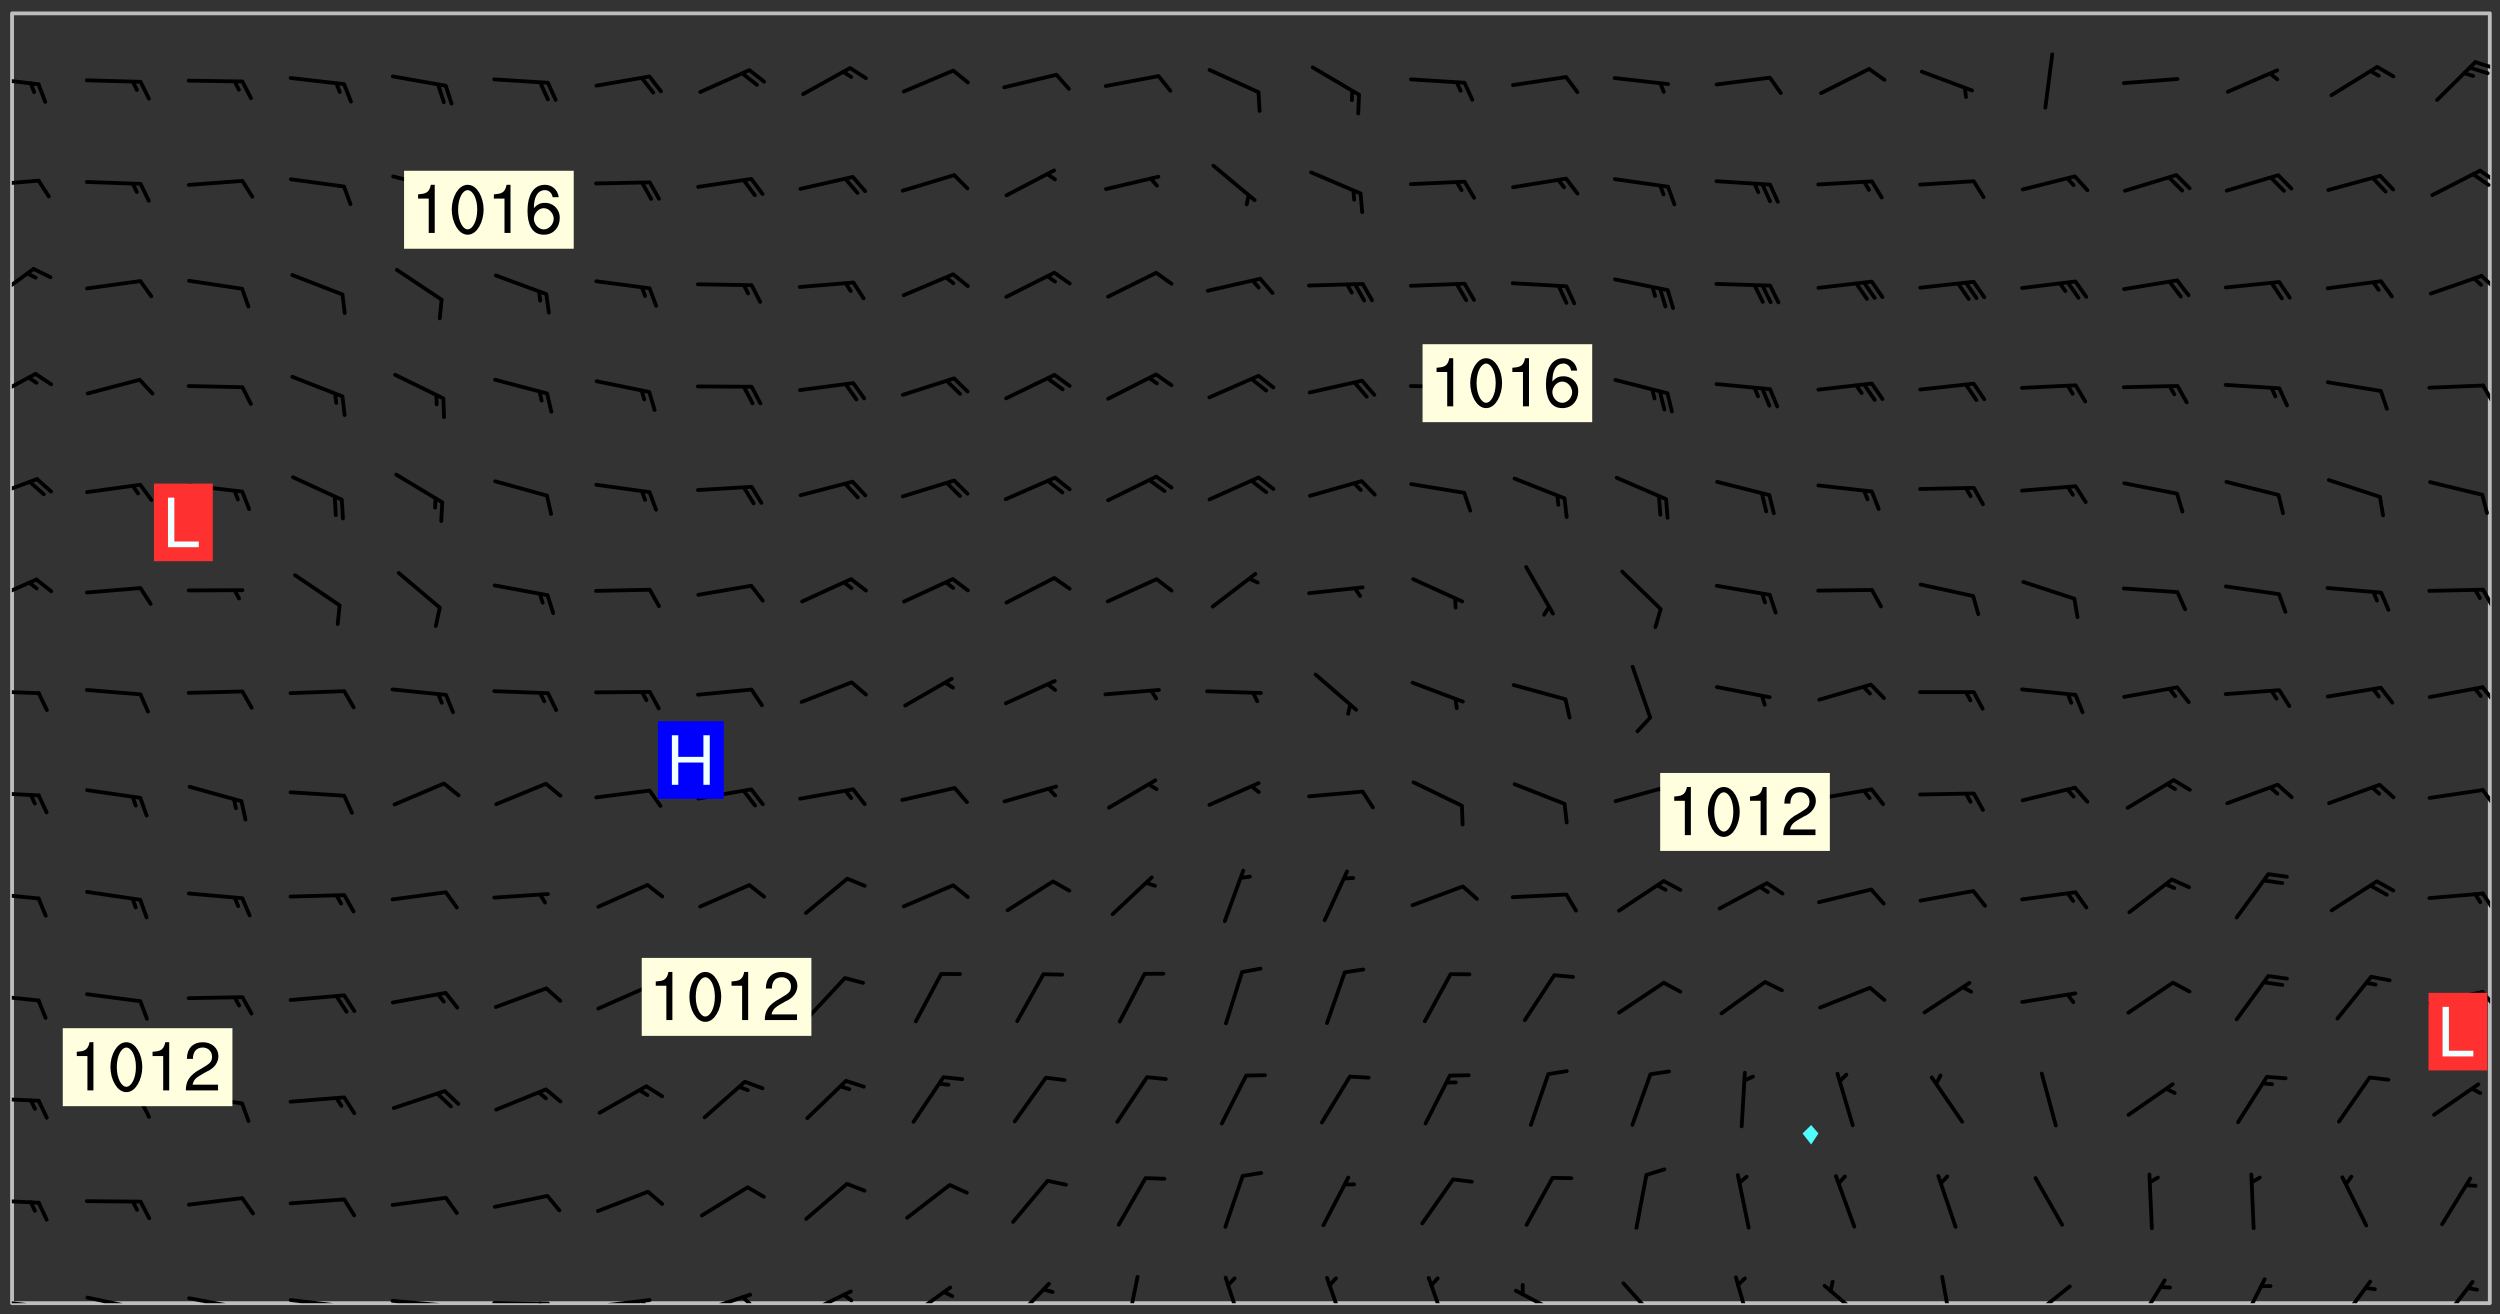<svg xmlns="http://www.w3.org/2000/svg" role="img" xmlns:xlink="http://www.w3.org/1999/xlink" viewBox="142.45 309.95 326.84 171.84"><rect x="142.45" y="309.95" width="326.84" height="171.84" fill="#333333" stroke="none"/><defs><clipPath id="clip2"><path d="M 144 311.672 L 145 311.672 L 145 480.328 L 144 480.328 Z M 144 311.672"/></clipPath><clipPath id="clip3"><path d="M 144 311.672 L 468 311.672 L 468 480.328 L 144 480.328 Z M 144 311.672"/></clipPath><clipPath id="clip4"><path d="M 467 311.672 L 468 311.672 L 468 480.328 L 467 480.328 Z M 467 311.672"/></clipPath><clipPath id="clip5"><path d="M 144 479 L 148 479 L 148 480.328 L 144 480.328 Z M 144 479"/></clipPath><clipPath id="clip6"><path d="M 147 480 L 149 480 L 149 480.328 L 147 480.328 Z M 147 480"/></clipPath><clipPath id="clip7"><path d="M 146 480 L 148 480 L 148 480.328 L 146 480.328 Z M 146 480"/></clipPath><clipPath id="clip8"><path d="M 153 479 L 161 479 L 161 480.328 L 153 480.328 Z M 153 479"/></clipPath><clipPath id="clip9"><path d="M 160 480 L 162 480 L 162 480.328 L 160 480.328 Z M 160 480"/></clipPath><clipPath id="clip10"><path d="M 159 480 L 161 480 L 161 480.328 L 159 480.328 Z M 159 480"/></clipPath><clipPath id="clip11"><path d="M 166 479 L 175 479 L 175 480.328 L 166 480.328 Z M 166 479"/></clipPath><clipPath id="clip12"><path d="M 173 480 L 176 480 L 176 480.328 L 173 480.328 Z M 173 480"/></clipPath><clipPath id="clip13"><path d="M 180 479 L 188 479 L 188 480.328 L 180 480.328 Z M 180 479"/></clipPath><clipPath id="clip14"><path d="M 187 480 L 189 480 L 189 480.328 L 187 480.328 Z M 187 480"/></clipPath><clipPath id="clip15"><path d="M 193 479 L 202 479 L 202 480.328 L 193 480.328 Z M 193 479"/></clipPath><clipPath id="clip16"><path d="M 200 480 L 202 480 L 202 480.328 L 200 480.328 Z M 200 480"/></clipPath><clipPath id="clip17"><path d="M 206 480 L 215 480 L 215 480.328 L 206 480.328 Z M 206 480"/></clipPath><clipPath id="clip18"><path d="M 212 480 L 214 480 L 214 480.328 L 212 480.328 Z M 212 480"/></clipPath><clipPath id="clip19"><path d="M 220 479 L 228 479 L 228 480.328 L 220 480.328 Z M 220 479"/></clipPath><clipPath id="clip20"><path d="M 226 479 L 228 479 L 228 480.328 L 226 480.328 Z M 226 479"/></clipPath><clipPath id="clip21"><path d="M 233 478 L 241 478 L 241 480.328 L 233 480.328 Z M 233 478"/></clipPath><clipPath id="clip22"><path d="M 239 479 L 241 479 L 241 480.328 L 239 480.328 Z M 239 479"/></clipPath><clipPath id="clip23"><path d="M 247 478 L 254 478 L 254 480.328 L 247 480.328 Z M 247 478"/></clipPath><clipPath id="clip24"><path d="M 252 478 L 255 478 L 255 480.328 L 252 480.328 Z M 252 478"/></clipPath><clipPath id="clip25"><path d="M 260 478 L 267 478 L 267 480.328 L 260 480.328 Z M 260 478"/></clipPath><clipPath id="clip26"><path d="M 274 477 L 280 477 L 280 480.328 L 274 480.328 Z M 274 477"/></clipPath><clipPath id="clip27"><path d="M 289 476 L 292 476 L 292 480.328 L 289 480.328 Z M 289 476"/></clipPath><clipPath id="clip28"><path d="M 302 476 L 306 476 L 306 480.328 L 302 480.328 Z M 302 476"/></clipPath><clipPath id="clip29"><path d="M 315 476 L 319 476 L 319 480.328 L 315 480.328 Z M 315 476"/></clipPath><clipPath id="clip30"><path d="M 328 476 L 332 476 L 332 480.328 L 328 480.328 Z M 328 476"/></clipPath><clipPath id="clip31"><path d="M 340 478 L 348 478 L 348 480.328 L 340 480.328 Z M 340 478"/></clipPath><clipPath id="clip32"><path d="M 354 477 L 360 477 L 360 480.328 L 354 480.328 Z M 354 477"/></clipPath><clipPath id="clip33"><path d="M 369 476 L 372 476 L 372 480.328 L 369 480.328 Z M 369 476"/></clipPath><clipPath id="clip34"><path d="M 380 477 L 387 477 L 387 480.328 L 380 480.328 Z M 380 477"/></clipPath><clipPath id="clip35"><path d="M 396 476 L 398 476 L 398 480.328 L 396 480.328 Z M 396 476"/></clipPath><clipPath id="clip36"><path d="M 407 477 L 414 477 L 414 480.328 L 407 480.328 Z M 407 477"/></clipPath><clipPath id="clip37"><path d="M 421 477 L 426 477 L 426 480.328 L 421 480.328 Z M 421 477"/></clipPath><clipPath id="clip38"><path d="M 435 476 L 439 476 L 439 480.328 L 435 480.328 Z M 435 476"/></clipPath><clipPath id="clip39"><path d="M 447 477 L 453 477 L 453 480.328 L 447 480.328 Z M 447 477"/></clipPath><clipPath id="clip40"><path d="M 461 477 L 466 477 L 466 480.328 L 461 480.328 Z M 461 477"/></clipPath><clipPath id="clip41"><path d="M 144 466 L 148 466 L 148 468 L 144 468 Z M 144 466"/></clipPath><clipPath id="clip42"><path d="M 144 453 L 148 453 L 148 455 L 144 455 Z M 144 453"/></clipPath><clipPath id="clip43"><path d="M 144 439 L 148 439 L 148 442 L 144 442 Z M 144 439"/></clipPath><clipPath id="clip44"><path d="M 466 439 L 468 439 L 468 442 L 466 442 Z M 466 439"/></clipPath><clipPath id="clip45"><path d="M 144 426 L 148 426 L 148 428 L 144 428 Z M 144 426"/></clipPath><clipPath id="clip46"><path d="M 466 426 L 468 426 L 468 430 L 466 430 Z M 466 426"/></clipPath><clipPath id="clip47"><path d="M 144 413 L 148 413 L 148 415 L 144 415 Z M 144 413"/></clipPath><clipPath id="clip48"><path d="M 466 412 L 468 412 L 468 416 L 466 416 Z M 466 412"/></clipPath><clipPath id="clip49"><path d="M 144 400 L 148 400 L 148 401 L 144 401 Z M 144 400"/></clipPath><clipPath id="clip50"><path d="M 466 399 L 468 399 L 468 402 L 466 402 Z M 466 399"/></clipPath><clipPath id="clip51"><path d="M 144 385 L 148 385 L 148 389 L 144 389 Z M 144 385"/></clipPath><clipPath id="clip52"><path d="M 466 386 L 468 386 L 468 390 L 466 390 Z M 466 386"/></clipPath><clipPath id="clip53"><path d="M 144 372 L 148 372 L 148 376 L 144 376 Z M 144 372"/></clipPath><clipPath id="clip54"><path d="M 144 358 L 148 358 L 148 363 L 144 363 Z M 144 358"/></clipPath><clipPath id="clip55"><path d="M 466 360 L 468 360 L 468 363 L 466 363 Z M 466 360"/></clipPath><clipPath id="clip56"><path d="M 144 344 L 148 344 L 148 350 L 144 350 Z M 144 344"/></clipPath><clipPath id="clip57"><path d="M 466 345 L 468 345 L 468 348 L 466 348 Z M 466 345"/></clipPath><clipPath id="clip58"><path d="M 144 333 L 148 333 L 148 335 L 144 335 Z M 144 333"/></clipPath><clipPath id="clip59"><path d="M 466 332 L 468 332 L 468 334 L 466 334 Z M 466 332"/></clipPath><clipPath id="clip60"><path d="M 465 332 L 468 332 L 468 335 L 465 335 Z M 465 332"/></clipPath><clipPath id="clip61"><path d="M 144 319 L 148 319 L 148 322 L 144 322 Z M 144 319"/></clipPath><clipPath id="clip62"><path d="M 465 317 L 468 317 L 468 320 L 465 320 Z M 465 317"/></clipPath><g id="surface526" clip-path="url(#clip1)"><path fill="#fff" fill-opacity="0" fill-rule="evenodd" d="M 0 0 L 1000 0 L 1000 1000 L 0 1000 Z M 0 0"/><path fill="#d3d3d3" fill-opacity="0" fill-rule="evenodd" d="M162.152 355.867L161.918 356.16 161.977 356.395 162.094 356.566 162.27 356.801 162.562 357.148 162.676 357.207 162.793 357.035 162.852 356.801 163.027 356.625 163.492 356.449 164.191 356.449 164.426 356.742 164.715 357.559 164.773 357.734 164.949 357.965 165.301 358.199 166 358.898 166.172 359.074 166.406 359.422 166.641 359.832 166.93 360.414 167.34 360.879 167.57 361.113 167.805 361.289 167.922 361.52 168.098 361.812 168.27 362.977 168.27 363.211 168.328 363.5 168.387 363.617 168.504 363.734 168.852 364.145 168.969 364.316 169.145 364.492 169.32 364.727 169.438 364.898 169.609 365.25 169.668 365.484 169.902 365.891 170.137 365.832 169.961 366.008 169.902 366.938 169.32 366.938 169.086 366.824 168.738 366.938 168.621 367.055 168.562 367.348 168.504 367.523 168.387 367.695 167.922 367.988 167.863 368.223 167.805 368.336 167.805 368.98 167.863 369.152 167.863 369.562 167.922 369.621 167.922 370.027 167.98 370.434 168.098 370.609 168.156 370.668 168.387 371.309 168.328 371.602 168.328 372.301 168.27 372.883 168.27 373.117 168.211 373.348 168.156 373.699 168.156 375.621 168.211 375.738 168.637 375.738 168.27 375.855 168.246 376.207 169.137 377.375 170.879 377.914 172.219 378.273 172.219 378.812 172.309 379.621 172.844 380.336 174.363 380.605 175.254 380.52 175.344 381.684 175.879 381.863 177.039 381.684 179.094 380.699 180.254 380.336 182.133 380.16 183.828 379.98 183.648 380.699 182.133 380.785 180.883 380.875 180.078 381.145 179.004 381.953 179.273 382.672 179.809 383.57 179.629 384.195 179.363 385.004 179.629 386.082 180.254 386.98 181.059 387.16 182.309 386.98 182.043 387.703 182.141 388.207 182.195 388.5 182.195 388.672 182.254 388.965 182.254 389.371 182.43 389.488 182.781 389.605 183.188 389.605 183.48 389.43 183.594 389.312 183.652 389.195 183.77 388.965 183.828 388.789 184.18 388.324 184.41 388.148 184.586 388.09 184.762 388.148 184.82 388.324 184.938 389.312 184.992 389.781 185.051 389.953 185.168 390.188 185.344 390.246 186.16 390.305 186.449 390.305 186.566 390.539 186.625 390.945 186.684 391.297 186.684 392.402 186.801 392.695 186.918 393.043 187.207 393.742 187.383 394.094 187.965 394.848 188.316 395.023 188.488 395.082 188.957 395.316 189.598 395.781 189.945 396.016 190.238 396.191 190.531 396.246 190.762 396.309 191.578 396.656 191.871 396.832 191.984 397.004 192.336 397.355 192.453 397.531 192.977 398.172 192.977 398.461 193.035 398.812 193.035 399.16 193.094 399.512 193.152 399.801 193.27 399.859 193.441 399.918 193.617 399.918 194.199 400.152 194.375 400.27 194.551 400.559 194.727 400.793 194.84 401.027 195.133 401.258 195.25 401.375 195.25 401.785 195.309 401.84 195.598 402.074 195.832 402.191 195.891 402.309 196.008 402.48 196.066 402.598 196.297 402.832 196.355 403.008 196.59 403.066 196.707 403.125 196.59 403.238 196.531 403.355 196.531 403.473 196.414 403.766 196.297 404.055 196.297 404.637 196.473 404.754 196.59 404.812 196.648 404.93 196.766 405.047 196.879 405.105 197.055 405.453 197.113 405.805 197.172 406.211 197.172 406.387 197.113 406.562 196.996 407.262 196.996 407.434 197.113 407.609 197.406 407.902 197.812 407.902 197.988 408.02 198.105 408.191 198.223 408.484 198.223 408.719 197.695 408.719 197.465 408.484 197.23 408.484 197.055 408.543 196.996 409.242 197.055 409.59 197.172 409.766 197.348 410.176 197.465 410.406 197.754 410.875 197.93 410.93 198.453 410.93 198.688 410.988 199.445 411.629 199.504 411.922 199.504 412.156 199.562 412.215 199.793 412.562 199.793 412.914 199.676 413.086 199.676 413.379 199.969 413.668 200.262 413.844 200.434 413.902 200.727 414.078 201.02 414.195 201.602 414.602 201.891 414.836 202.184 415.012 202.402 415.172 202.418 415.184 202.648 415.359 203.289 415.883 203.465 416.117 203.582 416.293 203.758 416.469 203.871 416.641 203.871 417.281 203.988 417.457 204.457 417.574 205.039 417.691 205.273 417.75 205.504 417.863 205.797 417.98 205.91 418.039 206.496 418.391 206.785 418.562 206.961 418.625 207.137 418.68 207.312 418.738 208.012 419.09 208.301 419.266 208.535 419.32 208.824 419.496 209.059 419.613 209.699 420.02 209.992 420.137 210.164 420.195 210.398 420.254 210.809 420.312 211.039 420.371 211.273 420.488 211.332 420.66 210.922 420.836 211.391 420.895 211.449 421.188 211.562 421.422 211.738 421.477 211.973 421.535 212.148 421.594 212.555 421.711 213.195 421.945 213.312 422.117 213.371 422.352 213.371 422.527 213.312 422.645 213.254 423.051 213.488 423.285 213.605 423.344 213.953 423.461 214.594 423.691 214.77 423.809 215.059 423.926 215.234 424.102 215.469 424.566 216.051 425.672 216.227 425.848 216.574 426.023 216.75 426.141 217.102 426.258 218.148 426.781 218.383 426.84 218.848 426.953 219.141 427.012 219.605 427.188 220.363 427.77 220.598 428.004 220.945 428.469 221.121 428.645 221.41 428.879 222.227 429.578 222.52 429.754 222.809 430.043 223.102 430.219 223.395 430.508 224.09 431.148 224.266 431.324 224.559 431.559 224.848 431.793 225.316 432.082 225.957 432.664 226.305 432.898 226.539 433.191 226.887 433.539 227.238 434.004 228.172 434.996 228.52 435.402 228.637 435.578 228.871 435.637 228.984 435.754 229.629 435.93 229.859 436.043 230.094 436.102 230.387 436.277 230.617 436.395 231.551 437.094 231.957 437.5 232.191 437.676 232.598 437.852 232.832 437.969 233.648 438.316 233.996 438.551 234.23 438.668 234.523 438.957 234.754 439.074 235.512 439.426 235.863 439.598 236.094 439.656 236.387 439.773 236.621 439.832 237.492 440.008 238.309 440.008 238.777 440.238 238.949 440.297 239.824 440.996 240.289 441.113 240.582 441.172 240.758 441.23 240.988 441.289 241.457 441.348 241.805 441.406 242.156 441.465 242.562 441.523 242.855 441.523 243.027 441.582 243.027 441.812 243.203 441.988 243.496 441.988 243.844 442.047 244.195 442.105 244.895 442.223 245.535 442.223 246 441.988 246.293 441.812 246.465 441.695 246.875 441.523 247.164 441.348 248.098 440.883 248.566 440.59 249.09 440.297 249.555 440.125 250.02 439.949 251.07 439.484 251.359 439.367 251.77 439.25 252.059 439.133 252.586 438.957 254.102 438.258 254.684 437.91 254.973 437.852 255.266 437.793 255.613 437.676 256.488 437.445 256.84 437.328 256.953 437.328 257.188 437.27 258.062 437.035 258.297 436.977 259.109 436.977 259.461 436.918 260.277 436.801 260.449 436.742 260.801 436.688 261.094 436.629 261.324 436.57 262.141 436.395 262.316 436.336 262.664 436.336 262.898 436.277 263.363 436.16 264.121 435.988 264.355 435.93 264.703 435.93 265.113 435.812 265.402 435.754 266.688 435.695 266.977 435.695 267.387 435.637 267.617 435.578 267.793 435.578 268.668 435.461 269.074 435.461 269.484 435.344 269.832 435.344 270.184 435.23 271.055 435.172 272.805 435.172 273.852 435.461 274.262 435.578 274.551 435.695 274.902 435.812 275.191 435.93 276.242 436.102 276.531 436.16 276.824 436.16 277.117 436.219 277.289 436.277 277.699 436.336 277.871 436.395 277.988 436.453 278.105 436.453 278.223 436.512 278.574 436.57 278.688 436.57 279.098 436.637 281.02 437.031 282.945 437.426 284.465 437.875 286.16 438.594 288.305 439.398 289.91 438.68 291.34 437.875 292.5 436.797 293.75 436.348 296.785 435.629 298.66 435.27 300.805 433.922 303.039 432.668 305.539 431.41 307.234 430.961 309.02 430.781 310.18 430.512 310.805 431.051 312.145 430.781 312.859 429.793 313.844 428.449 314.289 428.27 315.094 427.91 316.969 427.371 318.754 426.922 320.004 426.652 321.164 426.562 322.863 426.473 324.824 426.203 326.074 426.113 326.613 426.113 327.238 426.023 328.129 426.023 330.273 425.844 332.684 425.664 335.273 425.574 336.969 425.754 338.578 425.844 340.008 426.203 341.168 426.922 343.043 427.91 344.203 429.438 344.469 430.152 345.098 430.242 345.453 431.141 345.988 431.68 346.523 433.207 347.598 433.566 348.133 433.566 347.328 434.102 347.418 435.809 348.133 438.504 349.023 439.309 349.918 440.297 350.633 441.555 352.418 442.094 353.938 441.914 354.293 443.258 355.902 442.453 356.883 441.914 357.152 442.184 357.469 441.969 357.688 441.824 358.488 442.273 358.938 441.914 359.293 441.914 359.828 441.645 360.367 440.926 360.902 440.656 361.527 439.668 362.688 440.117 363.527 440.488 364.922 441.105 366.617 440.926 368.223 440.926 370.008 441.016 370.188 439.309 370.723 437.965 371.527 438.234 372.02 439.082 372.422 439.488 372.332 440.027 372.332 440.387 373.047 440.836 373.758 440.566 375.188 440.566 375.547 441.555 375.992 442.812 376.707 444.156 377.957 444.785 379.652 445.414 380.367 445.234 380.547 444.695 381.527 444.605 381.977 444.965 382.062 446.223 381.797 446.852 381.262 447.031 381.262 447.57 381.977 448.555 382.242 449.094 383.227 450.082 384.027 451.16 383.762 451.52 383.672 452.418 383.047 454.75 382.691 456.816 382.602 458.609 382.422 459.328 382.332 459.867 382.332 461.305 381.352 463.188 380.992 464.895 380.457 465.793 379.652 466.961 379.387 467.5 381.441 468.754 381.527 469.113 381.172 469.652 381.082 469.473 381.082 470.281 381.172 471.719 380.727 472.434 379.652 472.527 379.387 473.242 379.922 474.141 380.727 474.859 381.887 475.668 383.227 475.938 383.672 476.297 383.316 476.746 381.527 476.656 380.277 476.207 379.562 475.488 378.938 475.398 378.762 478.988 378.574 480.297 467.934 480.297 467.934 311.703 412.664 311.703 412.664 360.785 413.426 360.91 416.715 361.453 418.738 364.289 418.738 367.043 421.09 367.375 423.438 367.707 427.488 367.707 426.109 371.867 424.086 372.574 422.062 373.277 421.52 373.621 418.926 375.238 418.738 375.355 416.715 373.277 415.984 370.535 413.312 368.457 411.938 364.957 411.871 364.875 409.914 362.203 412.664 360.785 412.664 311.703 294.422 311.703 294.422 403.117 294.539 403.148 294.672 403.16 294.746 403.234 294.852 403.281 294.941 403.34 295.027 403.398 295.117 403.457 295.414 403.754 295.473 403.844 295.504 403.961 295.531 404.078 295.547 404.215 295.516 404.332 295.457 404.422 295.398 404.508 295.355 404.613 295.309 404.715 295.281 404.836 295.281 404.98 295.457 405.25 295.605 405.398 295.68 405.484 295.754 405.559 295.797 405.664 295.859 405.754 295.918 405.84 295.961 405.945 296.02 406.035 296.066 406.137 296.109 406.242 296.168 406.328 296.285 406.508 296.359 406.582 296.422 406.668 296.48 406.758 296.523 406.863 296.582 406.953 296.641 407.039 296.703 407.129 296.762 407.219 296.805 407.32 296.922 407.5 296.996 407.574 297.055 407.66 297.129 407.734 297.219 407.793 297.324 407.84 297.473 407.84 297.605 407.824 297.738 407.84 297.84 407.793 297.914 407.719 297.961 407.617 297.945 407.484 297.945 407.336 297.898 407.23 297.871 407.113 297.824 407.012 297.797 406.891 297.754 406.789 297.691 406.699 297.648 406.598 297.605 406.492 297.574 406.375 297.559 406.242 297.547 406.105 297.633 406.047 297.691 405.961 297.812 405.93 297.855 406.035 297.871 406.168 297.871 406.285 297.93 406.387 297.988 406.477 298.078 406.535 298.227 406.684 298.285 406.773 298.328 406.879 298.316 406.98 298.402 407.039 298.508 407.086 298.594 407.145 298.684 407.203 298.758 407.277 298.641 407.305 298.535 407.352 298.449 407.41 298.375 407.484 298.316 407.574 298.254 407.66 298.227 407.781 298.18 407.883 298.137 407.988 298.105 408.105 298.094 408.238 298.078 408.371 298.078 408.52 298.105 408.637 298.152 408.742 298.195 408.844 298.254 408.934 298.328 409.008 298.418 409.066 298.492 409.141 298.582 409.199 298.641 409.289 298.684 409.395 298.73 409.496 298.848 409.527 298.98 409.543 299.129 409.543 299.246 409.512 299.352 409.555 299.395 409.66 299.441 409.762 299.469 409.883 299.5 410 299.527 410.117 299.559 410.238 299.586 410.355 299.691 410.398 299.793 410.445 299.926 410.43 300.074 410.578 300.137 410.664 300.211 410.738 300.281 410.812 300.371 410.875 300.477 410.918 300.578 410.961 300.695 410.992 300.832 411.008 300.949 410.977 301.023 410.902 301.051 410.785 301.039 410.652 301.008 410.531 300.98 410.414 301.023 410.309 301.141 410.309 301.23 410.371 301.348 410.398 301.496 410.398 301.629 410.414 301.777 410.414 301.91 410.43 302.043 410.414 302.191 410.414 302.324 410.398 302.457 410.387 302.594 410.398 302.711 410.371 302.844 410.355 303.035 410.297 302.977 410.473 302.961 410.605 302.934 410.727 302.918 410.859 302.859 410.945 302.727 410.961 302.621 411.008 302.516 411.051 302.398 411.082 302.281 411.109 302.016 411.141 301.867 411.141 301.734 411.156 301.66 411.23 301.719 411.316 301.867 411.465 301.984 411.645 302.059 411.715 302.148 411.777 302.238 411.836 302.324 411.895 302.414 411.953 302.516 411.996 302.621 412.059 302.727 412.102 302.812 412.16 302.918 412.207 303.02 412.25 303.199 412.367 303.258 412.457 303.215 412.559 303.168 412.664 303.184 412.797 303.406 413.02 303.465 413.109 303.508 413.211 303.539 413.332 303.582 413.434 303.598 413.566 303.629 413.684 303.641 413.82 303.672 413.938 303.82 414.086 303.922 414.129 304.027 414.172 304.145 414.203 304.277 414.219 304.414 414.234 304.531 414.234 304.648 414.203 304.738 414.145 304.781 414.039 304.828 413.938 304.871 413.832 304.902 413.715 304.914 413.582 304.914 413.434 304.902 413.301 304.887 413.168 304.855 413.051 304.812 412.945 304.766 412.84 304.723 412.738 304.68 412.633 304.664 412.5 304.68 412.367 304.707 412.25 304.738 412.133 304.766 412.012 304.812 411.91 304.902 411.852 304.988 411.789 305.062 411.715 305.152 411.656 305.375 411.434 305.434 411.348 305.508 411.273 305.625 411.094 305.684 411.008 305.684 410.859 305.609 410.785 305.508 410.738 305.402 410.695 305.301 410.652 305.242 410.562 305.195 410.457 305.168 410.34 305.258 410.281 305.375 410.25 305.477 410.207 305.656 410.09 305.805 409.941 305.816 409.809 305.805 409.703 305.715 409.645 305.582 409.66 305.434 409.66 305.301 409.676 305.168 409.66 305.047 409.629 304.961 409.57 304.887 409.496 304.828 409.406 304.766 409.32 304.648 409.141 304.59 409.055 304.621 408.934 304.707 408.875 304.828 408.844 304.887 408.758 304.887 408.637 304.855 408.52 304.797 408.43 304.738 408.344 304.691 408.238 304.664 408.121 304.648 407.988 304.707 407.898 304.781 407.824 304.871 407.766 304.988 407.586 305.062 407.512 305.121 407.426 305.27 407.277 305.391 407.246 305.523 407.23 305.656 407.246 305.73 407.32 305.773 407.426 305.789 407.559 305.758 407.676 305.641 407.707 305.508 407.719 305.359 407.867 305.316 407.973 305.27 408.074 305.242 408.195 305.211 408.312 305.211 408.461 305.242 408.578 305.285 408.684 305.344 408.773 305.418 408.844 305.492 408.918 305.609 408.949 305.73 408.977 305.848 408.949 305.98 408.934 306.098 408.934 306.188 408.992 306.262 409.066 306.309 409.172 306.367 409.258 306.469 409.305 306.602 409.32 306.707 409.363 306.793 409.422 306.781 409.527 306.707 409.602 306.527 409.719 306.469 409.809 306.379 409.867 306.309 409.941 306.234 410.016 306.172 410.105 306.145 410.223 306.129 410.355 306.145 410.488 306.129 410.621 306.129 410.77 306.145 410.902 306.172 411.02 306.203 411.141 306.277 411.215 306.367 411.273 306.453 411.332 306.543 411.391 306.66 411.422 306.66 411.508 306.559 411.555 306.469 411.613 306.203 411.645 306.086 411.672 305.938 411.672 305.832 411.715 305.73 411.762 305.672 411.852 305.609 412.086 305.598 412.219 305.566 412.34 305.551 412.473 305.551 412.766 305.539 412.898 305.551 413.035 305.566 413.168 305.699 413.184 305.832 413.195 305.953 413.227 306.039 413.285 306.113 413.359 306.16 413.465 306.203 413.566 306.219 413.699 306.219 414.145 306.203 414.277 306.203 414.723 306.234 414.988 306.262 415.105 306.277 415.238 306.309 415.355 306.395 415.566 306.426 415.832 306.426 415.98 306.395 416.098 306.367 416.215 306.336 416.336 306.309 416.453 306.277 416.57 306.246 416.691 306.234 416.824 306.219 416.957 306.309 417.016 306.426 416.984 306.527 417 306.574 417.105 306.543 417.371 306.543 417.812 306.5 417.918 306.453 418.023 306.41 418.125 306.367 418.23 306.309 418.316 306.277 418.438 306.234 418.555 306.203 418.672 306.188 418.805 306.203 418.938 306.262 419.027 306.367 419.074 306.453 419.133 306.512 419.219 306.5 419.355 306.469 419.473 306.426 419.574 306.426 420.02 306.41 420.152 306.41 420.301 306.379 420.418 306.336 420.523 306.309 420.641 306.262 420.746 306.219 420.848 306.188 420.969 306.16 421.086 306.129 421.219 306.098 421.336 306.07 421.453 306.027 421.559 305.996 421.676 305.965 421.797 305.953 421.93 305.938 422.062 305.938 422.359 305.965 422.477 305.965 422.625 306.012 423.023 306.039 423.141 306.098 423.23 306.219 423.262 306.367 423.262 306.5 423.246 306.559 423.336 306.559 423.453 306.5 423.543 306.41 423.602 306.309 423.645 306.203 423.691 306.113 423.75 306.027 423.809 305.891 423.824 305.773 423.793 305.641 423.777 305.539 423.824 305.477 423.91 305.465 424.047 305.449 424.18 305.418 424.297 305.391 424.414 305.375 424.547 305.344 424.668 305.344 424.965 305.359 425.098 305.391 425.215 305.391 425.363 305.402 425.496 305.402 425.645 305.375 425.762 305.328 425.863 305.301 425.984 305.27 426.102 305.211 426.191 305.137 426.266 305.035 426.309 304.93 426.355 304.812 426.383 304.691 426.414 304.59 426.367 304.648 426.281 304.754 426.234 304.781 426.117 304.812 426 304.84 425.879 304.871 425.762 304.871 425.613 304.887 425.48 304.855 425.363 304.812 425.258 304.707 425.273 304.633 425.348 304.531 425.391 304.441 425.453 304.367 425.527 304.324 425.629 304.309 425.762 304.277 425.879 304.25 426 304.219 426.117 304.191 426.234 304.16 426.355 304.133 426.473 304.102 426.59 304.059 426.695 303.969 426.754 303.879 426.754 303.762 426.723 303.73 426.637 303.746 426.5 303.715 426.383 303.715 426.234 303.703 426.102 303.703 425.953 303.641 425.719 303.613 425.598 303.57 425.496 303.523 425.391 303.465 425.305 303.406 425.215 303.363 425.109 303.301 425.023 303.152 424.875 303.082 424.801 302.977 424.754 302.871 424.711 302.77 424.668 302.473 424.371 302.383 424.297 302.297 424.238 302.191 424.195 302.102 424.133 302.016 424.074 301.91 424.031 301.82 423.973 301.734 423.91 301.66 423.84 301.555 423.793 301.469 423.734 301.363 423.691 301.273 423.629 301.172 423.586 301.066 423.543 300.98 423.484 300.875 423.438 300.77 423.395 300.668 423.348 300.578 423.289 300.477 423.246 300.371 423.203 300.281 423.141 300.164 423.113 300.031 423.098 299.898 423.113 299.75 423.113 299.617 423.129 299.5 423.098 299.41 423.039 299.336 422.965 299.246 422.906 299.145 422.859 298.996 422.859 298.875 422.832 298.773 422.789 298.699 422.715 298.582 422.535 298.492 422.477 298.391 422.434 298.301 422.371 298.195 422.328 298.105 422.27 298.02 422.211 297.914 422.164 297.855 422.078 297.797 421.988 297.754 421.883 297.707 421.781 297.633 421.707 297.547 421.648 297.473 421.574 297.383 421.516 297.16 421.293 297.117 421.188 297.086 420.922 297.191 420.879 297.336 420.879 297.441 420.922 297.516 420.996 297.605 421.055 297.691 421.113 297.797 421.16 297.887 421.219 298.035 421.367 298.105 421.441 298.254 421.59 298.316 421.676 298.391 421.75 298.477 421.809 298.551 421.883 298.641 421.945 298.73 422.004 298.816 422.062 299.086 422.238 299.188 422.285 299.293 422.328 299.395 422.371 299.441 422.297 299.5 422.211 299.574 422.137 299.645 422.062 299.75 422.105 299.824 422.18 299.883 422.27 299.926 422.371 299.973 422.477 300.016 422.582 300.137 422.609 300.254 422.582 300.328 422.492 300.371 422.387 300.43 422.297 300.504 422.223 300.609 422.18 300.727 422.152 300.859 422.164 300.949 422.223 301.098 422.371 301.156 422.461 301.199 422.566 301.246 422.668 301.289 422.773 301.332 422.875 301.438 422.922 301.543 422.965 301.676 422.98 301.762 422.922 301.82 422.832 301.895 422.758 302 422.715 302.117 422.742 302.223 422.789 302.324 422.832 302.43 422.875 302.531 422.922 302.711 423.039 302.711 423.156 302.695 423.289 302.711 423.422 302.727 423.559 302.785 423.645 302.887 423.691 303.008 423.719 303.125 423.75 303.273 423.75 303.391 423.719 303.449 423.629 303.629 423.512 303.688 423.422 303.762 423.348 303.82 423.262 303.938 423.082 304.117 422.965 304.234 422.996 304.324 423.055 304.367 423.129 304.352 423.262 304.352 423.379 304.441 423.438 304.59 423.438 304.723 423.422 304.855 423.41 305.121 423.379 305.227 423.336 305.344 423.305 305.465 423.277 305.539 423.203 305.609 423.129 305.672 423.039 305.656 422.934 305.609 422.832 305.508 422.789 305.402 422.773 305.285 422.801 305.02 422.832 304.871 422.832 304.797 422.758 304.707 422.699 304.59 422.668 304.473 422.641 304.34 422.625 304.191 422.625 304.059 422.641 303.762 422.641 303.656 422.594 303.508 422.445 303.465 422.344 303.406 422.254 303.629 422.031 303.715 421.973 303.82 421.93 303.938 421.898 304.07 421.883 304.203 421.898 304.34 421.914 304.441 421.957 304.574 421.945 304.664 421.883 304.766 421.84 304.828 421.75 304.781 421.648 304.691 421.59 304.574 421.559 304.473 421.516 304.414 421.426 304.352 421.336 304.352 421.219 304.367 421.086 304.473 421.039 304.547 420.969 304.547 420.848 304.457 420.789 304.426 420.672 304.516 420.613 304.59 420.539 304.633 420.434 304.691 420.344 304.738 420.242 304.754 420.109 304.754 419.961 304.707 419.855 304.664 419.754 304.574 419.695 304.441 419.68 304.34 419.637 304.203 419.621 304.086 419.59 303.641 419.59 303.508 419.574 303.375 419.562 303.242 419.547 303.125 419.516 302.977 419.516 302.844 419.5 302.711 419.488 302.445 419.457 302.324 419.414 302.238 419.355 302.164 419.281 302.164 419.133 302.176 419 302.281 418.953 302.383 418.91 302.516 418.895 302.668 418.895 302.801 418.879 303.094 418.879 303.215 418.91 303.316 418.953 303.406 419.012 303.641 419.074 303.762 419.027 303.852 418.969 303.953 418.926 304.086 418.91 304.191 418.953 304.293 419 304.426 419.012 304.547 418.984 304.691 418.984 304.812 418.953 304.93 418.926 305.035 418.879 305.109 418.805 305.195 418.746 305.344 418.598 305.402 418.512 305.449 418.406 305.477 418.289 305.492 418.184 305.391 418.141 305.301 418.082 305.184 418.051 305.078 418.008 304.988 417.945 304.914 417.859 304.84 417.785 304.738 417.742 304.633 417.695 304.531 417.652 304.473 417.562 304.426 417.461 304.34 417.25 304.277 417.164 304.219 417.074 304.145 417 304.059 416.941 303.789 416.941 303.672 416.973 303.582 417.031 303.48 417.074 303.348 417.09 303.242 417.074 303.215 416.957 303.152 416.867 303.035 416.836 302.934 416.793 302.785 416.645 302.754 416.527 302.738 416.422 302.812 416.348 302.992 416.23 303.109 416.203 303.227 416.172 303.363 416.188 303.465 416.23 303.57 416.273 303.672 416.32 303.777 416.363 303.895 416.395 304.027 416.41 304.145 416.438 304.277 416.453 304.383 416.438 304.473 416.379 304.398 416.305 304.293 416.262 304.219 416.188 304.145 416.098 303.996 415.949 303.91 415.891 303.82 415.832 303.746 415.758 303.656 415.699 303.555 415.652 303.434 415.625 303.332 415.578 303.227 415.535 303.109 415.504 303.008 415.461 302.887 415.43 302.738 415.43 302.621 415.461 302.516 415.504 302.43 415.566 302.25 415.684 302.164 415.742 302.074 415.801 301.969 415.848 301.883 415.906 301.777 415.949 301.676 415.992 301.57 416.039 301.496 416.113 301.438 416.203 301.379 416.289 301.332 416.395 301.273 416.48 301.199 416.555 301.066 416.543 300.949 416.512 300.832 416.512 300.758 416.586 300.668 416.645 300.594 416.719 300.504 416.777 300.418 416.836 300.312 416.883 300.211 416.926 300.074 416.941 299.973 416.898 299.824 416.75 299.719 416.703 299.633 416.703 299.527 416.75 299.426 416.793 299.305 416.824 299.188 416.793 299.113 416.719 299.113 416.602 299.145 416.48 299.219 416.41 299.277 416.32 299.352 416.246 299.469 416.215 299.574 416.172 299.867 416.172 300 416.156 300.137 416.141 300.238 416.098 300.328 416.039 300.43 415.992 300.52 415.934 300.652 415.922 300.742 415.98 300.875 415.992 300.965 415.934 301.051 415.875 301.156 415.832 301.246 415.773 301.332 415.711 301.422 415.652 301.57 415.504 301.629 415.418 301.688 415.328 301.793 415.285 301.926 415.27 302.043 415.297 302.164 415.328 302.223 415.27 302.281 415.18 302.312 414.914 302.34 414.797 302.445 414.809 302.578 414.824 302.68 414.781 302.77 414.723 302.828 414.633 302.902 414.559 302.961 414.469 303.008 414.367 303.02 414.234 303.008 414.102 302.961 413.996 302.812 413.848 302.754 413.758 302.695 413.672 302.652 413.566 302.652 413.121 302.668 412.988 302.668 412.84 302.68 412.707 302.621 412.648 302.531 412.707 302.43 412.664 302.25 412.547 302.164 412.488 302.102 412.398 302.043 412.309 301.969 412.234 301.883 412.176 301.762 412.207 301.66 412.219 301.555 412.266 301.469 412.324 301.363 412.367 301.215 412.516 301.125 412.574 301.039 412.633 300.949 412.695 300.844 412.738 300.711 412.754 300.711 412.633 300.816 412.59 300.934 412.559 301.008 412.488 301.051 412.383 301.051 412.234 301.023 412.117 300.875 411.969 300.742 411.953 300.594 411.953 300.477 411.984 300.371 412.027 300.27 412.07 300.18 412.133 300.062 412.16 299.988 412.086 300 411.953 299.957 411.852 299.914 411.746 299.824 411.688 299.707 411.715 299.586 411.746 299.469 411.777 299.367 411.82 299.246 411.852 299.145 411.895 299.039 411.938 298.949 411.996 298.848 412.012 298.848 411.895 298.863 411.762 298.805 411.672 298.73 411.715 298.582 411.863 298.523 411.953 298.449 412.027 298.402 412.133 298.359 412.234 298.285 412.309 298.227 412.398 298.152 412.473 298.094 412.559 298.02 412.633 297.93 412.695 297.855 412.766 297.781 412.84 297.68 412.855 297.547 412.871 297.441 412.828 297.441 412.707 297.59 412.559 297.633 412.457 297.691 412.367 297.738 412.266 297.781 412.16 297.84 412.07 297.871 411.953 297.914 411.852 297.945 411.73 297.973 411.613 298.02 411.508 298.062 411.406 298.105 411.301 298.18 411.23 298.27 411.168 298.359 411.109 298.461 411.066 298.758 411.066 299.023 411.035 299.129 410.992 299.055 410.918 298.938 410.887 298.832 410.844 298.742 410.785 298.641 410.738 298.551 410.68 298.449 410.637 298.344 410.594 298.254 410.531 298.168 410.473 298.062 410.43 297.961 410.387 297.84 410.355 297.723 410.324 297.621 410.281 297.5 410.25 297.398 410.207 297.309 410.148 297.266 410.043 297.25 409.91 297.352 409.867 297.484 409.852 297.621 409.867 297.754 409.852 297.855 409.809 297.914 409.719 297.93 409.613 297.84 409.555 297.766 409.48 297.664 409.438 297.574 409.379 297.426 409.23 297.383 409.125 297.367 408.992 297.367 408.699 297.309 408.609 297.219 408.551 297.145 408.477 297.102 408.371 297.07 408.254 297.012 408.164 296.938 408.09 296.82 408.062 296.746 407.988 296.656 407.93 296.566 407.867 296.48 407.809 296.406 407.734 296.348 407.648 296.301 407.543 296.215 407.484 296.066 407.336 295.871 407.277 295.738 407.293 295.637 407.336 295.562 407.41 295.516 407.512 295.473 407.617 295.414 407.707 295.355 407.793 295.059 408.09 294.969 408.148 294.883 408.148 294.82 408.062 294.777 407.957 294.809 407.84 294.867 407.75 294.895 407.633 294.883 407.5 294.793 407.438 294.688 407.484 294.57 407.512 294.453 407.543 294.184 407.719 294.082 407.766 293.965 407.793 293.859 407.84 293.77 407.898 293.668 407.941 293.609 407.855 293.562 407.75 293.578 407.617 293.625 407.512 293.695 407.438 293.77 407.367 293.828 407.277 293.828 407.129 293.785 407.023 293.547 407.023 293.445 407.07 293.414 407.188 293.387 407.305 293.355 407.426 293.281 407.469 293.148 407.484 293.074 407.438 293.031 407.336 292.988 407.23 292.941 407.129 292.898 407.023 292.777 407.055 292.676 407.098 292.543 407.113 292.426 407.145 292.32 407.188 292.23 407.246 292.129 407.293 292.008 407.32 291.875 407.336 291.773 407.293 291.715 407.203 291.668 407.098 291.625 406.996 291.582 406.891 291.582 406.773 291.641 406.684 291.727 406.625 291.906 406.508 292.008 406.461 292.113 406.418 292.219 406.359 292.32 406.316 292.41 406.254 292.512 406.211 292.617 406.152 292.719 406.105 292.809 406.047 292.914 406.004 293.016 405.961 293.105 405.898 293.207 405.855 293.344 405.84 293.461 405.871 293.562 405.914 293.684 405.945 293.785 405.988 293.891 406.035 293.992 406.078 294.098 406.121 294.199 406.168 294.305 406.211 294.406 406.254 294.512 406.301 294.598 406.359 294.703 406.402 294.82 406.434 294.926 406.477 295.027 406.523 295.117 406.582 295.223 406.625 295.324 406.668 295.43 406.715 295.547 406.742 295.648 406.789 295.77 406.816 295.918 406.816 296.004 406.758 296.02 406.656 296.078 406.566 296.051 406.449 295.977 406.375 295.859 406.195 295.785 406.121 295.695 406.047 295.516 405.93 295.43 405.871 295.324 405.828 295.223 405.781 294.953 405.605 294.895 405.516 294.82 405.441 294.762 405.352 294.719 405.25 294.688 405.133 294.672 404.996 294.672 404.434 294.66 404.301 294.645 404.168 294.613 404.051 294.598 403.918 294.586 403.785 294.555 403.664 294.332 403.441 294.273 403.355 294.258 403.25 294.289 403.133 294.422 403.117 294.422 311.703 172.992 311.703 172.992 313.156 172.934 313.391 172.582 314.441 172.41 314.965 172.293 315.312 172.117 315.723 172 315.895 171.766 316.188 171.535 316.246 171.184 316.246 171.066 316.305 170.836 316.711 170.836 317.004 170.953 317.18 171.184 317.41 171.301 317.645 171.941 318.402 172.234 318.867 172.41 319.102 172.641 319.453 172.875 319.801 173.516 320.617 173.691 321.082 173.863 321.492 173.98 322.188 174.156 322.656 174.273 324.055 174.332 324.52 174.332 325.395 174.449 326.441 174.449 331.223 174.391 331.688 174.039 332.969 173.863 333.492 173.75 333.902 173.398 334.832 172.934 336 172.699 336.582 172.582 336.758 172.41 337.105 172.234 337.512 171.883 338.328 171.824 338.621 171.711 338.914 171.594 339.203 171.535 339.379 171.418 340.254 171.359 340.66 171.301 340.777 171.242 340.953 171.184 341.125 170.953 341.652 170.836 341.824 170.836 342.059 170.719 342.293 170.66 342.465 170.484 343.051 170.484 343.34 170.426 343.516 170.426 343.809 170.367 343.922 170.309 344.449 170.309 344.621 170.254 344.855 170.254 347.477 170.078 348.293 169.961 348.469 169.785 348.703 169.668 348.875 169.555 349.109 168.969 350.043 168.738 350.332 168.445 350.797 168.27 351.031 167.98 351.383 167.629 352.082 167.516 352.312 167.34 352.723 167.164 352.953 166.758 353.48 165.941 354.18 165.648 354.352 165.359 354.586 165.184 354.703 165.008 354.879 164.484 355.285 163.957 355.461 163.785 355.637 163.551 355.691 162.91 355.867 162.152 355.867M174.363 386.891L173.289 387.34 173.648 388.234 174.898 387.52 175.344 386.98 174.363 386.891"/><path fill="#d3d3d3" fill-opacity="0" fill-rule="evenodd" d="M201.508 416.598L200.613 416.598 201.062 417.227 202.043 417.586 202.848 417.496 203.293 416.508 203.117 416.598 202.402 416.242 201.508 416.598M356.129 475.668L356.07 475.145 356.07 474.852 356.184 474.559 356.242 474.328 356.711 473.859 356.824 473.859 356.941 473.746 357.059 473.688 357.234 473.688 357.469 473.629 357.816 473.629 358.051 473.688 358.168 473.746 358.398 473.918 358.457 474.094 358.574 474.676 358.574 474.969 358.457 475.145 358.285 475.434 358.109 475.609 357.582 476.133 357.352 476.367 357.234 476.426 357.059 476.426 356.941 476.367 356.535 476.074 356.359 475.957 356.242 475.898 356.184 475.785 356.129 475.668M362.77 464.711L362.711 464.539 362.711 463.43 362.77 463.258 362.945 463.199 363.117 463.141 363.293 463.141 363.527 463.082 363.645 463.141 363.703 463.84 363.645 464.012 363.527 464.188 363.41 464.246 363.176 464.77 363.062 464.828 362.828 464.828 362.77 464.711M372.383 450.32L372.266 450.145 372.266 449.445 372.559 448.57 372.676 448.398 372.852 448.047 372.965 447.816 373.082 447.523 373.434 446.766 373.551 446.535 373.723 446.301 373.898 446.301 374.016 446.242 374.656 446.242 374.773 446.301 375.008 446.535 375.18 446.648 375.531 446.941 375.648 447.059 375.762 447.234 375.762 447.348 375.879 447.406 375.996 447.523 375.996 448.223 375.938 448.398 375.938 448.629 375.879 448.805 375.531 449.855 375.414 450.086 375.297 450.32 375.18 450.379 374.949 450.613 374.309 450.902 373.434 450.902 373.023 450.785 372.383 450.32"/><path fill="none" stroke="#bebebe" stroke-linecap="round" stroke-linejoin="round" stroke-miterlimit="10" stroke-width=".5" d="M 431.957 354.305 L 108.027 354.305 L 108.027 185.68 L 431.957 185.68 L 431.957 354.305" transform="matrix(1 0 0 -1 36 666)"/><g clip-path="url(#clip2)"><path fill="#fff" fill-opacity="0" fill-rule="evenodd" d="M 144 475.891 L 144 480.328 L 144.004 480.328 L 144 480.328 L 144 311.672 L 144.004 311.672 L 144 311.672 L 144 475.891"/></g><g clip-path="url(#clip3)"><path fill="#fff" fill-opacity="0" fill-rule="evenodd" d="M 144.004 480.328 L 144.004 311.672 L 379.234 311.672 L 379.234 457.027 L 378.109 458.137 L 379.234 459.578 L 380.184 458.137 L 379.234 457.027 L 379.234 311.672 L 467.996 311.672 L 467.996 480.328 L 144.004 480.328"/></g><path fill="#50fcfc" fill-rule="evenodd" d="M 379.234 459.578 L 378.109 458.137 L 379.234 457.027 L 380.184 458.137 L 379.234 459.578"/><g clip-path="url(#clip4)"><path fill="#fff" fill-opacity="0" fill-rule="evenodd" d="M 467.996 480.328 L 468 480.328 L 468 311.672 L 467.996 311.672 L 468 311.672 L 468 480.328 L 467.996 480.328"/></g><g clip-path="url(#clip5)"><path fill="none" stroke="#000" stroke-linecap="round" stroke-linejoin="round" stroke-miterlimit="10" stroke-width=".5" d="M 111.484 185.23 L 104.516 186.113" transform="matrix(1 0 0 -1 36 666)"/></g><g clip-path="url(#clip6)"><path fill="none" stroke="#000" stroke-linecap="round" stroke-linejoin="round" stroke-miterlimit="10" stroke-width=".5" d="M 111.484 185.23 L 112.355 182.938" transform="matrix(1 0 0 -1 36 666)"/></g><g clip-path="url(#clip7)"><path fill="none" stroke="#000" stroke-linecap="round" stroke-linejoin="round" stroke-miterlimit="10" stroke-width=".5" d="M 110.473 185.359 L 110.906 184.211" transform="matrix(1 0 0 -1 36 666)"/></g><g clip-path="url(#clip8)"><path fill="none" stroke="#000" stroke-linecap="round" stroke-linejoin="round" stroke-miterlimit="10" stroke-width=".5" d="M 124.75 184.938 L 117.879 186.406" transform="matrix(1 0 0 -1 36 666)"/></g><g clip-path="url(#clip9)"><path fill="none" stroke="#000" stroke-linecap="round" stroke-linejoin="round" stroke-miterlimit="10" stroke-width=".5" d="M 124.75 184.938 L 125.426 182.578" transform="matrix(1 0 0 -1 36 666)"/></g><g clip-path="url(#clip10)"><path fill="none" stroke="#000" stroke-linecap="round" stroke-linejoin="round" stroke-miterlimit="10" stroke-width=".5" d="M 123.75 185.152 L 124.09 183.973" transform="matrix(1 0 0 -1 36 666)"/></g><g clip-path="url(#clip11)"><path fill="none" stroke="#000" stroke-linecap="round" stroke-linejoin="round" stroke-miterlimit="10" stroke-width=".5" d="M 138.082 185.02 L 131.18 186.324" transform="matrix(1 0 0 -1 36 666)"/></g><g clip-path="url(#clip12)"><path fill="none" stroke="#000" stroke-linecap="round" stroke-linejoin="round" stroke-miterlimit="10" stroke-width=".5" d="M 138.082 185.02 L 138.812 182.676" transform="matrix(1 0 0 -1 36 666)"/></g><g clip-path="url(#clip13)"><path fill="none" stroke="#000" stroke-linecap="round" stroke-linejoin="round" stroke-miterlimit="10" stroke-width=".5" d="M 151.434 185.258 L 144.457 186.086" transform="matrix(1 0 0 -1 36 666)"/></g><g clip-path="url(#clip14)"><path fill="none" stroke="#000" stroke-linecap="round" stroke-linejoin="round" stroke-miterlimit="10" stroke-width=".5" d="M 151.434 185.258 L 152.324 182.973" transform="matrix(1 0 0 -1 36 666)"/></g><g clip-path="url(#clip15)"><path fill="none" stroke="#000" stroke-linecap="round" stroke-linejoin="round" stroke-miterlimit="10" stroke-width=".5" d="M 164.758 185.355 L 157.762 185.988" transform="matrix(1 0 0 -1 36 666)"/></g><g clip-path="url(#clip16)"><path fill="none" stroke="#000" stroke-linecap="round" stroke-linejoin="round" stroke-miterlimit="10" stroke-width=".5" d="M 164.758 185.355 L 165.711 183.094" transform="matrix(1 0 0 -1 36 666)"/></g><g clip-path="url(#clip17)"><path fill="none" stroke="#000" stroke-linecap="round" stroke-linejoin="round" stroke-miterlimit="10" stroke-width=".5" d="M 178.09 185.633 L 171.062 185.711" transform="matrix(1 0 0 -1 36 666)"/></g><g clip-path="url(#clip18)"><path fill="none" stroke="#000" stroke-linecap="round" stroke-linejoin="round" stroke-miterlimit="10" stroke-width=".5" d="M 177.066 185.645 L 177.629 184.555" transform="matrix(1 0 0 -1 36 666)"/></g><g clip-path="url(#clip19)"><path fill="none" stroke="#000" stroke-linecap="round" stroke-linejoin="round" stroke-miterlimit="10" stroke-width=".5" d="M 191.379 186.09 L 184.402 185.254" transform="matrix(1 0 0 -1 36 666)"/></g><g clip-path="url(#clip20)"><path fill="none" stroke="#000" stroke-linecap="round" stroke-linejoin="round" stroke-miterlimit="10" stroke-width=".5" d="M 190.363 185.969 L 191.066 184.961" transform="matrix(1 0 0 -1 36 666)"/></g><g clip-path="url(#clip21)"><path fill="none" stroke="#000" stroke-linecap="round" stroke-linejoin="round" stroke-miterlimit="10" stroke-width=".5" d="M 204.535 186.789 L 197.875 184.555" transform="matrix(1 0 0 -1 36 666)"/></g><g clip-path="url(#clip22)"><path fill="none" stroke="#000" stroke-linecap="round" stroke-linejoin="round" stroke-miterlimit="10" stroke-width=".5" d="M 203.566 186.465 L 204.457 185.621" transform="matrix(1 0 0 -1 36 666)"/></g><g clip-path="url(#clip23)"><path fill="none" stroke="#000" stroke-linecap="round" stroke-linejoin="round" stroke-miterlimit="10" stroke-width=".5" d="M 217.68 187.211 L 211.363 184.133" transform="matrix(1 0 0 -1 36 666)"/></g><g clip-path="url(#clip24)"><path fill="none" stroke="#000" stroke-linecap="round" stroke-linejoin="round" stroke-miterlimit="10" stroke-width=".5" d="M 216.758 186.762 L 217.754 186.043" transform="matrix(1 0 0 -1 36 666)"/></g><g clip-path="url(#clip25)"><path fill="none" stroke="#000" stroke-linecap="round" stroke-linejoin="round" stroke-miterlimit="10" stroke-width=".5" d="M 230.684 187.73 L 224.988 183.609" transform="matrix(1 0 0 -1 36 666)"/></g><path fill="none" stroke="#000" stroke-linecap="round" stroke-linejoin="round" stroke-miterlimit="10" stroke-width=".5" d="M 229.855 187.133 L 230.957 186.594" transform="matrix(1 0 0 -1 36 666)"/><g clip-path="url(#clip26)"><path fill="none" stroke="#000" stroke-linecap="round" stroke-linejoin="round" stroke-miterlimit="10" stroke-width=".5" d="M 243.582 188.211 L 238.723 183.133" transform="matrix(1 0 0 -1 36 666)"/></g><path fill="none" stroke="#000" stroke-linecap="round" stroke-linejoin="round" stroke-miterlimit="10" stroke-width=".5" d="M 242.875 187.473 L 244.055 187.137" transform="matrix(1 0 0 -1 36 666)"/><g clip-path="url(#clip27)"><path fill="none" stroke="#000" stroke-linecap="round" stroke-linejoin="round" stroke-miterlimit="10" stroke-width=".5" d="M 255.168 189.113 L 253.762 182.23" transform="matrix(1 0 0 -1 36 666)"/></g><g clip-path="url(#clip28)"><path fill="none" stroke="#000" stroke-linecap="round" stroke-linejoin="round" stroke-miterlimit="10" stroke-width=".5" d="M 266.688 189.012 L 268.875 182.332" transform="matrix(1 0 0 -1 36 666)"/></g><path fill="none" stroke="#000" stroke-linecap="round" stroke-linejoin="round" stroke-miterlimit="10" stroke-width=".5" d="M 267.004 188.039 L 267.855 188.922" transform="matrix(1 0 0 -1 36 666)"/><g clip-path="url(#clip29)"><path fill="none" stroke="#000" stroke-linecap="round" stroke-linejoin="round" stroke-miterlimit="10" stroke-width=".5" d="M 279.938 188.988 L 282.254 182.355" transform="matrix(1 0 0 -1 36 666)"/></g><path fill="none" stroke="#000" stroke-linecap="round" stroke-linejoin="round" stroke-miterlimit="10" stroke-width=".5" d="M 280.273 188.023 L 281.105 188.926" transform="matrix(1 0 0 -1 36 666)"/><g clip-path="url(#clip30)"><path fill="none" stroke="#000" stroke-linecap="round" stroke-linejoin="round" stroke-miterlimit="10" stroke-width=".5" d="M 293.234 188.98 L 295.586 182.359" transform="matrix(1 0 0 -1 36 666)"/></g><path fill="none" stroke="#000" stroke-linecap="round" stroke-linejoin="round" stroke-miterlimit="10" stroke-width=".5" d="M 293.578 188.02 L 294.406 188.926" transform="matrix(1 0 0 -1 36 666)"/><g clip-path="url(#clip31)"><path fill="none" stroke="#000" stroke-linecap="round" stroke-linejoin="round" stroke-miterlimit="10" stroke-width=".5" d="M 304.621 187.316 L 310.828 184.023" transform="matrix(1 0 0 -1 36 666)"/></g><path fill="none" stroke="#000" stroke-linecap="round" stroke-linejoin="round" stroke-miterlimit="10" stroke-width=".5" d="M 305.523 186.84 L 305.523 188.066" transform="matrix(1 0 0 -1 36 666)"/><g clip-path="url(#clip32)"><path fill="none" stroke="#000" stroke-linecap="round" stroke-linejoin="round" stroke-miterlimit="10" stroke-width=".5" d="M 318.688 188.281 L 323.395 183.062" transform="matrix(1 0 0 -1 36 666)"/></g><g clip-path="url(#clip33)"><path fill="none" stroke="#000" stroke-linecap="round" stroke-linejoin="round" stroke-miterlimit="10" stroke-width=".5" d="M 333.398 189.051 L 335.316 182.293" transform="matrix(1 0 0 -1 36 666)"/></g><path fill="none" stroke="#000" stroke-linecap="round" stroke-linejoin="round" stroke-miterlimit="10" stroke-width=".5" d="M 333.676 188.066 L 334.562 188.918" transform="matrix(1 0 0 -1 36 666)"/><g clip-path="url(#clip34)"><path fill="none" stroke="#000" stroke-linecap="round" stroke-linejoin="round" stroke-miterlimit="10" stroke-width=".5" d="M 344.996 187.949 L 350.344 183.391" transform="matrix(1 0 0 -1 36 666)"/></g><path fill="none" stroke="#000" stroke-linecap="round" stroke-linejoin="round" stroke-miterlimit="10" stroke-width=".5" d="M 345.777 187.289 L 346.039 188.484" transform="matrix(1 0 0 -1 36 666)"/><g clip-path="url(#clip35)"><path fill="none" stroke="#000" stroke-linecap="round" stroke-linejoin="round" stroke-miterlimit="10" stroke-width=".5" d="M 360.359 189.129 L 361.613 182.215" transform="matrix(1 0 0 -1 36 666)"/></g><g clip-path="url(#clip36)"><path fill="none" stroke="#000" stroke-linecap="round" stroke-linejoin="round" stroke-miterlimit="10" stroke-width=".5" d="M 377.039 187.875 L 371.562 183.469" transform="matrix(1 0 0 -1 36 666)"/></g><g clip-path="url(#clip37)"><path fill="none" stroke="#000" stroke-linecap="round" stroke-linejoin="round" stroke-miterlimit="10" stroke-width=".5" d="M 389.457 188.664 L 385.777 182.68" transform="matrix(1 0 0 -1 36 666)"/></g><path fill="none" stroke="#000" stroke-linecap="round" stroke-linejoin="round" stroke-miterlimit="10" stroke-width=".5" d="M 388.922 187.793 L 390.145 187.719" transform="matrix(1 0 0 -1 36 666)"/><g clip-path="url(#clip38)"><path fill="none" stroke="#000" stroke-linecap="round" stroke-linejoin="round" stroke-miterlimit="10" stroke-width=".5" d="M 402.523 188.805 L 399.34 182.539" transform="matrix(1 0 0 -1 36 666)"/></g><path fill="none" stroke="#000" stroke-linecap="round" stroke-linejoin="round" stroke-miterlimit="10" stroke-width=".5" d="M 402.062 187.891 L 403.289 187.914" transform="matrix(1 0 0 -1 36 666)"/><g clip-path="url(#clip39)"><path fill="none" stroke="#000" stroke-linecap="round" stroke-linejoin="round" stroke-miterlimit="10" stroke-width=".5" d="M 416.324 188.504 L 412.168 182.84" transform="matrix(1 0 0 -1 36 666)"/></g><path fill="none" stroke="#000" stroke-linecap="round" stroke-linejoin="round" stroke-miterlimit="10" stroke-width=".5" d="M 415.723 187.68 L 416.934 187.504" transform="matrix(1 0 0 -1 36 666)"/><g clip-path="url(#clip40)"><path fill="none" stroke="#000" stroke-linecap="round" stroke-linejoin="round" stroke-miterlimit="10" stroke-width=".5" d="M 429.703 188.457 L 425.418 182.887" transform="matrix(1 0 0 -1 36 666)"/></g><path fill="none" stroke="#000" stroke-linecap="round" stroke-linejoin="round" stroke-miterlimit="10" stroke-width=".5" d="M 429.082 187.645 L 430.289 187.441" transform="matrix(1 0 0 -1 36 666)"/><g clip-path="url(#clip41)"><path fill="none" stroke="#000" stroke-linecap="round" stroke-linejoin="round" stroke-miterlimit="10" stroke-width=".5" d="M 111.508 198.809 L 104.492 199.164" transform="matrix(1 0 0 -1 36 666)"/></g><path fill="none" stroke="#000" stroke-linecap="round" stroke-linejoin="round" stroke-miterlimit="10" stroke-width=".5" d="M111.508 198.809L112.551 196.59M110.488 198.863L111.008 197.75M124.828 198.953L117.801 199.016M124.828 198.953L125.961 196.777M123.805 198.965L124.371 197.875M138.117 199.414L131.145 198.559M138.117 199.414L139.527 197.406M151.449 199.242L144.441 198.73M151.449 199.242L152.754 197.164M164.742 199.457L157.777 198.516M164.742 199.457L166.176 197.465M178.016 199.699L171.137 198.273M178.016 199.699L179.582 197.812M191.168 200.25L184.613 197.723M191.168 200.25L193.023 198.645M204.199 200.828L198.215 197.145M204.199 200.828L206.312 199.586M217.184 201.277L211.855 196.695M217.184 201.277L219.473 200.383M230.621 201.129L225.051 196.844M230.621 201.129L232.855 200.117M243.41 201.676L238.891 196.297M243.41 201.676L245.812 201.164M256.219 202.031L252.711 195.941M256.219 202.031L258.672 201.945M268.914 202.312L266.648 195.66M268.914 202.312L271.336 202.707M282.719 202.102L279.473 195.871M282.246 201.195L283.473 201.207M296.43 201.863L292.391 196.109M296.43 201.863L298.863 201.559M309.422 202.062L306.027 195.91M309.422 202.062L311.875 202.023M321.691 202.438L320.391 195.535M321.691 202.438L324.031 203.172M333.648 202.43L335.062 195.543M333.855 201.426L334.801 202.207M346.469 202.289L348.875 195.684M346.82 201.328L347.641 202.238M359.859 202.312L362.113 195.66M360.188 201.348L361.027 202.238M372.562 202.039L376.039 195.934M387.457 202.496L387.777 195.477M387.504 201.477L388.559 202.098M400.781 202.496L401.082 195.477M400.824 201.477L401.883 202.098M412.684 202.133L415.809 195.84M413.141 201.219L413.855 202.215M429.406 201.977L425.719 195.996M428.867 201.105L430.094 201.027" transform="matrix(1 0 0 -1 36 666)"/><g clip-path="url(#clip42)"><path fill="none" stroke="#000" stroke-linecap="round" stroke-linejoin="round" stroke-miterlimit="10" stroke-width=".5" d="M 111.512 212.141 L 104.488 212.461" transform="matrix(1 0 0 -1 36 666)"/></g><path fill="none" stroke="#000" stroke-linecap="round" stroke-linejoin="round" stroke-miterlimit="10" stroke-width=".5" d="M111.512 212.141L112.562 209.926M110.488 212.188L111.016 211.078M124.828 212.223L117.801 212.383M124.828 212.223L125.93 210.027M138.105 211.797L131.152 212.805M138.105 211.797L138.938 209.488M151.449 212.582L144.441 212.02M151.449 212.582L152.77 210.516M150.43 212.5L151.09 211.469M164.594 213.414L157.93 211.188M164.594 213.414L166.371 211.727M163.621 213.09L165.402 211.402M177.832 213.625L171.32 210.98M177.832 213.625L179.715 212.051M176.883 213.238L177.824 212.453M190.945 214.039L184.836 210.562M190.945 214.039L193.016 212.727M190.055 213.535L191.09 212.879M203.836 214.629L198.574 209.973M203.836 214.629L206.137 213.77M203.07 213.953L204.219 213.523M217.051 214.738L211.992 209.863M217.051 214.738L219.383 213.98M216.312 214.031L217.48 213.648M229.797 215.219L225.875 209.387M229.797 215.219L232.238 214.965M229.227 214.367L230.445 214.242M243.191 215.16L239.109 209.441M243.191 215.16L245.625 214.844M256.414 215.227L252.516 209.379M256.414 215.227L258.855 214.98M269.371 215.434L266.191 209.168M269.371 215.434L271.824 215.48M282.926 215.301L279.27 209.301M282.926 215.301L285.375 215.16M296.008 215.434L292.816 209.172M296.008 215.434L298.461 215.477M295.543 214.52L296.77 214.543M308.863 215.625L306.59 208.977M308.863 215.625L311.285 216.016M322.223 215.609L319.859 208.992M322.223 215.609L324.648 215.969M334.566 215.809L334.148 208.793M334.504 214.789L335.621 215.297M346.676 215.672L348.668 208.934M346.965 214.691L347.84 215.551M359 215.199L362.973 209.402M359.578 214.355L360.148 215.445M373.383 215.691L375.219 208.91M390.504 214.301L384.727 210.301M389.664 213.719L390.754 213.156M402.816 215.266L399.047 209.336M402.816 215.266L405.262 215.074M402.27 214.402L403.492 214.309M416.254 215.184L412.238 209.418M416.254 215.184L418.691 214.895M430.457 214.293L424.668 210.309M429.613 213.715L430.703 213.148" transform="matrix(1 0 0 -1 36 666)"/><g clip-path="url(#clip43)"><path fill="none" stroke="#000" stroke-linecap="round" stroke-linejoin="round" stroke-miterlimit="10" stroke-width=".5" d="M 111.492 225.246 L 104.508 225.984" transform="matrix(1 0 0 -1 36 666)"/></g><path fill="none" stroke="#000" stroke-linecap="round" stroke-linejoin="round" stroke-miterlimit="10" stroke-width=".5" d="M111.492 225.246L112.41 222.973M124.797 225.156L117.832 226.074M124.797 225.156L125.656 222.859M138.145 225.68L131.117 225.555M138.145 225.68L139.332 223.535M137.121 225.66L137.715 224.59M151.445 225.922L144.445 225.312M151.445 225.922L152.781 223.863M150.426 225.832L151.762 223.773M164.719 226.246L157.805 224.988M164.719 226.246L166.238 224.32M163.711 226.062L164.473 225.098M177.871 226.836L171.281 224.398M177.871 226.836L179.703 225.203M191.105 227.035L184.676 224.199M191.105 227.035L193.035 225.516M204.223 227.414L198.188 223.816M204.223 227.414L206.324 226.145M216.914 228.188L212.125 223.047M216.914 228.188L219.285 227.555M229.496 228.715L226.176 222.52M229.496 228.715L231.949 228.707M242.867 228.684L239.434 222.551M242.867 228.684L245.32 228.629M256.09 228.73L252.84 222.5M256.09 228.73L258.543 228.75M268.836 228.969L266.727 222.266M268.836 228.969L271.25 229.414M282.254 228.934L279.938 222.301M282.254 228.934L284.68 229.305M296.098 228.699L292.723 222.535M296.098 228.699L298.555 228.668M309.652 228.555L305.797 222.68M309.652 228.555L312.098 228.328M323.965 227.566L318.117 223.664M323.965 227.566L326.125 226.406M337.207 227.668L331.504 223.562M337.207 227.668L339.41 226.582M350.938 226.91L344.402 224.324M350.938 226.91L352.805 225.316M363.922 227.547L358.051 223.684M363.066 226.988L364.145 226.398M377.77 226.18L370.832 225.055M376.762 226.016L377.504 225.039M390.531 227.578L384.703 223.656M390.531 227.578L392.695 226.422M403.004 228.453L398.859 222.777M403.004 228.453L405.434 228.105M402.402 227.629L404.828 227.281M416.453 228.352L412.039 222.883M416.453 228.352L418.863 227.887M415.812 227.555L417.016 227.324M430.992 226.367L424.129 224.863" transform="matrix(1 0 0 -1 36 666)"/><g clip-path="url(#clip44)"><path fill="none" stroke="#000" stroke-linecap="round" stroke-linejoin="round" stroke-miterlimit="10" stroke-width=".5" d="M 430.992 226.367 L 432.582 224.5" transform="matrix(1 0 0 -1 36 666)"/></g><g clip-path="url(#clip45)"><path fill="none" stroke="#000" stroke-linecap="round" stroke-linejoin="round" stroke-miterlimit="10" stroke-width=".5" d="M 111.496 238.59 L 104.504 239.273" transform="matrix(1 0 0 -1 36 666)"/></g><path fill="none" stroke="#000" stroke-linecap="round" stroke-linejoin="round" stroke-miterlimit="10" stroke-width=".5" d="M111.496 238.59L112.434 236.324M124.789 238.418L117.84 239.445M124.789 238.418L125.613 236.105M123.781 238.566L124.191 237.41M138.129 238.625L131.129 239.238M138.129 238.625L139.09 236.367M137.113 238.715L137.59 237.586M151.457 239.027L144.434 238.836M151.457 239.027L152.668 236.891M150.434 239L151.039 237.93M164.742 239.398L157.777 238.465M164.742 239.398L166.172 237.402M178.082 239.164L171.07 238.699M177.062 239.098L177.707 238.055M191.102 240.355L184.68 237.508M191.102 240.355L193.035 238.84M204.426 240.34L197.984 237.523M204.426 240.34L206.348 238.816M217.227 241.176L211.816 236.688M217.227 241.176L219.496 240.242M231.066 240.312L224.605 237.551M231.066 240.312L232.977 238.773M244.117 240.816L238.184 237.047M244.117 240.816L246.25 239.605M257.027 241.336L251.902 236.527M256.281 240.637L257.445 240.242M268.988 242.23L266.574 235.633M268.637 241.27L269.852 241.441M282.562 242.125L279.629 235.738M282.137 241.195L283.359 241.266M297.703 240.16L291.117 237.703M297.703 240.16L299.539 238.531M311.234 239.105L304.219 238.758M311.234 239.105L312.492 237M323.969 240.871L318.113 236.992M323.969 240.871L326.129 239.703M323.117 240.309L324.195 239.723M337.453 240.59L331.258 237.273M337.453 240.59L339.492 239.227M336.551 240.109L337.57 239.426M351.086 239.758L344.258 238.105M351.086 239.758L352.715 237.922M364.441 239.559L357.531 238.305M364.441 239.559L365.965 237.633M377.785 239.398L370.82 238.465M377.785 239.398L379.215 237.406M376.77 239.262L377.484 238.266M390.398 241.074L384.832 236.789M390.398 241.074L392.633 240.062M389.59 240.453L390.707 239.945M403 241.77L398.859 236.094M403 241.77L405.43 241.426M402.398 240.945L404.828 240.598M417.203 240.828L411.289 237.035M417.203 240.828L419.344 239.625M416.344 240.277L418.484 239.074M431.062 239.227L424.059 238.637" transform="matrix(1 0 0 -1 36 666)"/><g clip-path="url(#clip46)"><path fill="none" stroke="#000" stroke-linecap="round" stroke-linejoin="round" stroke-miterlimit="10" stroke-width=".5" d="M 431.062 239.227 L 432.391 237.164" transform="matrix(1 0 0 -1 36 666)"/></g><path fill="none" stroke="#000" stroke-linecap="round" stroke-linejoin="round" stroke-miterlimit="10" stroke-width=".5" d="M 430.043 239.141 L 430.707 238.109" transform="matrix(1 0 0 -1 36 666)"/><g clip-path="url(#clip47)"><path fill="none" stroke="#000" stroke-linecap="round" stroke-linejoin="round" stroke-miterlimit="10" stroke-width=".5" d="M 111.508 252.059 L 104.492 252.434" transform="matrix(1 0 0 -1 36 666)"/></g><path fill="none" stroke="#000" stroke-linecap="round" stroke-linejoin="round" stroke-miterlimit="10" stroke-width=".5" d="M111.508 252.059L112.543 249.836M110.488 252.113L111.004 251M124.793 251.742L117.836 252.75M124.793 251.742L125.621 249.434M123.781 251.891L124.195 250.734M138.016 251.305L131.246 253.188M138.016 251.305L138.543 248.906M137.031 251.578L137.293 250.379M151.453 252.023L144.438 252.473M151.453 252.023L152.461 249.785M164.496 253.617L158.027 250.875M164.496 253.617L166.402 252.074M177.824 253.582L171.324 250.91M177.824 253.582L179.715 252.016M191.375 252.695L184.406 251.801M191.375 252.695L192.793 250.691M204.668 252.852L197.746 251.645M204.668 252.852L206.172 250.914M203.66 252.676L205.168 250.738M217.98 252.859L211.062 251.633M217.98 252.859L219.492 250.93M216.973 252.68L217.73 251.715M231.262 253.031L224.41 251.461M231.262 253.031L232.867 251.176M244.527 253.223L237.777 251.27M243.543 252.938L244.398 252.059M257.492 254.031L251.438 250.461M256.613 253.512L257.656 252.871M270.996 253.664L264.566 250.828M270.059 253.254L271.023 252.496M284.594 252.559L277.598 251.938M284.594 252.559L285.934 250.5M297.574 250.715L291.25 253.777M297.574 250.715L297.664 248.262M310.996 250.961L304.457 253.531M310.996 250.961L311.273 248.523M324.426 253.188L317.656 251.309M323.441 252.914L324.285 252.023M337.254 254.234L331.461 250.258M337.254 254.234L339.43 253.102M351.133 252.852L344.211 251.645M351.133 252.852L352.641 250.914M350.125 252.676L350.879 251.707M364.5 252.312L357.473 252.18M364.5 252.312L365.691 250.168M363.477 252.293L364.074 251.223M377.719 253.07L370.887 251.422M377.719 253.07L379.344 251.234M376.723 252.828L377.535 251.91M390.629 254.059L384.605 250.434M390.629 254.059L392.73 252.797M389.75 253.531L390.805 252.898M404.23 253.461L397.633 251.035M404.23 253.461L406.059 251.824M403.27 253.105L404.184 252.289M417.547 253.449L410.945 251.047M417.547 253.449L419.371 251.805M416.586 253.098L417.5 252.277M431.039 252.762L424.086 251.73" transform="matrix(1 0 0 -1 36 666)"/><g clip-path="url(#clip48)"><path fill="none" stroke="#000" stroke-linecap="round" stroke-linejoin="round" stroke-miterlimit="10" stroke-width=".5" d="M 431.039 252.762 L 432.496 250.789" transform="matrix(1 0 0 -1 36 666)"/></g><g clip-path="url(#clip49)"><path fill="none" stroke="#000" stroke-linecap="round" stroke-linejoin="round" stroke-miterlimit="10" stroke-width=".5" d="M 111.512 265.426 L 104.488 265.699" transform="matrix(1 0 0 -1 36 666)"/></g><path fill="none" stroke="#000" stroke-linecap="round" stroke-linejoin="round" stroke-miterlimit="10" stroke-width=".5" d="M111.512 265.426L112.578 263.215M124.816 265.273L117.812 265.848M124.816 265.273L125.789 263.02M138.141 265.652L131.117 265.469M138.141 265.652L139.352 263.516M151.457 265.691L144.434 265.43M151.457 265.691L152.688 263.57M164.754 265.203L157.766 265.918M164.754 265.203L165.68 262.93M163.738 265.309L164.199 264.172M178.086 265.43L171.062 265.691M178.086 265.43L179.156 263.223M177.066 265.469L177.602 264.367M191.402 265.59L184.379 265.531M191.402 265.59L192.574 263.434M190.383 265.582L190.965 264.504M204.703 265.898L197.707 265.227M204.703 265.898L206.055 263.852M217.793 266.844L211.25 264.277M217.793 266.844L219.656 265.246M230.879 267.312L224.789 263.809M229.996 266.805L231.035 266.152M244.348 267.016L237.953 264.105M243.418 266.594L244.391 265.848M257.969 265.848L250.965 265.277M256.949 265.762L257.609 264.73M271.293 265.449L264.27 265.676M270.27 265.48L270.812 264.379M283.746 263.258L278.445 267.867M282.977 263.926L282.699 262.73M297.699 264.324L291.121 266.797M296.742 264.684L296.902 263.469M311.113 264.633L304.336 266.492M311.113 264.633L311.652 262.238M322.195 262.242L319.887 268.879M322.195 262.242L320.523 260.445M337.805 264.895L330.906 266.23M336.801 265.09L337.16 263.914M351.043 266.543L344.297 264.578M351.043 266.543L352.758 264.785M350.062 266.258L350.918 265.379M364.5 265.562L357.473 265.562M364.5 265.562L365.652 263.395M363.477 265.562L364.055 264.477M377.797 265.203L370.805 265.922M377.797 265.203L378.719 262.93M376.781 265.309L377.242 264.172M391.074 266.184L384.156 264.941M391.074 266.184L392.59 264.254M390.07 266L390.828 265.035M404.438 265.82L397.426 265.305M404.438 265.82L405.742 263.742M403.414 265.742L404.07 264.707M417.711 266.137L410.781 264.988M417.711 266.137L419.203 264.188M416.703 265.969L417.449 264.992M431.016 266.203L424.105 264.918" transform="matrix(1 0 0 -1 36 666)"/><g clip-path="url(#clip50)"><path fill="none" stroke="#000" stroke-linecap="round" stroke-linejoin="round" stroke-miterlimit="10" stroke-width=".5" d="M 431.016 266.203 L 432.543 264.285" transform="matrix(1 0 0 -1 36 666)"/></g><path fill="none" stroke="#000" stroke-linecap="round" stroke-linejoin="round" stroke-miterlimit="10" stroke-width=".5" d="M 430.012 266.016 L 430.773 265.059" transform="matrix(1 0 0 -1 36 666)"/><g clip-path="url(#clip51)"><path fill="none" stroke="#000" stroke-linecap="round" stroke-linejoin="round" stroke-miterlimit="10" stroke-width=".5" d="M 111.219 280.281 L 104.781 277.469" transform="matrix(1 0 0 -1 36 666)"/></g><path fill="none" stroke="#000" stroke-linecap="round" stroke-linejoin="round" stroke-miterlimit="10" stroke-width=".5" d="M111.219 280.281L113.145 278.758M110.281 279.875L111.246 279.113M124.816 279.168L117.812 278.586M124.816 279.168L126.145 277.102M138.145 278.891L131.117 278.859M137.121 278.887L137.703 277.809M150.855 276.91L145.035 280.844M150.855 276.91L150.598 274.469M163.945 276.609L158.578 281.145M163.945 276.609L163.426 274.211M178.031 278.238L171.121 279.516M178.031 278.238L178.77 275.898M177.023 278.426L177.395 277.254M191.402 278.949L184.379 278.801M191.402 278.949L192.602 276.809M204.668 279.469L197.742 278.285M204.668 279.469L206.168 277.527M217.719 280.336L211.324 277.418M217.719 280.336L219.664 278.84M216.789 279.91L217.762 279.164M231.027 280.348L224.645 277.406M231.027 280.348L232.98 278.863M230.098 279.922L231.074 279.176M244.277 280.484L238.027 277.27M244.277 280.484L246.289 279.082M257.664 280.332L251.27 277.422M257.664 280.332L259.609 278.836M270.566 281.016L264.992 276.738M269.758 280.395L270.875 279.887M284.59 279.258L277.602 278.496M283.574 279.148L284.262 278.133M297.609 277.422L291.211 280.332M296.68 277.844L296.754 276.621M309.48 275.832L305.973 281.922M308.969 276.719L308.32 275.68M323.559 276.426L318.523 281.328M323.559 276.426L322.871 274.07M337.82 278.285L330.895 279.469M337.82 278.285L338.59 275.957M336.812 278.457L337.199 277.293M351.184 278.918L344.156 278.836M351.184 278.918L352.363 276.766M364.418 278.125L357.555 279.629M364.418 278.125L365.082 275.762M377.641 277.781L370.965 279.973M377.641 277.781L378.059 275.363M391.121 278.641L384.109 279.113M391.121 278.641L392.125 276.398M404.41 278.371L397.453 279.383M404.41 278.371L405.238 276.062M417.746 278.574L410.746 279.176M417.746 278.574L418.711 276.32M416.73 278.664L417.211 277.535M431.074 278.953L424.051 278.801" transform="matrix(1 0 0 -1 36 666)"/><g clip-path="url(#clip52)"><path fill="none" stroke="#000" stroke-linecap="round" stroke-linejoin="round" stroke-miterlimit="10" stroke-width=".5" d="M 431.074 278.953 L 432.273 276.812" transform="matrix(1 0 0 -1 36 666)"/></g><path fill="none" stroke="#000" stroke-linecap="round" stroke-linejoin="round" stroke-miterlimit="10" stroke-width=".5" d="M 430.051 278.934 L 430.652 277.863" transform="matrix(1 0 0 -1 36 666)"/><g clip-path="url(#clip53)"><path fill="none" stroke="#000" stroke-linecap="round" stroke-linejoin="round" stroke-miterlimit="10" stroke-width=".5" d="M 111.293 293.414 L 104.707 290.969" transform="matrix(1 0 0 -1 36 666)"/></g><path fill="none" stroke="#000" stroke-linecap="round" stroke-linejoin="round" stroke-miterlimit="10" stroke-width=".5" d="M111.293 293.414L113.129 291.785M110.336 293.059L112.168 291.43M124.797 292.672L117.836 291.711M124.797 292.672L126.234 290.688M123.781 292.535L124.5 291.539M138.121 291.781L131.141 292.602M138.121 291.781L139.012 289.496M137.105 291.902L137.551 290.758M151.137 290.723L144.754 293.66M151.137 290.723L151.281 288.273M150.207 291.152L150.352 288.703M164.27 290.379L158.25 294.004M164.27 290.379L164.137 287.93M163.395 290.906L163.328 289.68M177.961 291.254L171.191 293.129M177.961 291.254L178.492 288.859M191.371 291.711L184.41 292.672M191.371 291.711L192.219 289.41M190.359 291.852L190.781 290.699M204.711 292.402L197.699 291.984M204.711 292.402L205.992 290.305M203.691 292.34L204.973 290.246M217.922 293.078L211.121 291.305M217.922 293.078L219.582 291.273M216.93 292.82L218.594 291.016M231.191 293.23L224.48 291.152M231.191 293.23L232.934 291.504M230.215 292.93L231.957 291.199M244.371 293.598L237.93 290.785M244.371 293.598L246.293 292.074M243.434 293.188L245.355 291.664M257.621 293.738L251.312 290.645M257.621 293.738L259.609 292.301M256.703 293.289L258.691 291.852M270.988 293.629L264.574 290.754M270.988 293.629L272.926 292.125M270.055 293.211L271.992 291.707M284.477 293.152L277.715 291.23M284.477 293.152L286.176 291.383M283.492 292.875L284.344 291.988M297.879 291.621L290.945 292.762M297.879 291.621L298.664 289.297M310.992 290.898L304.457 293.484M310.992 290.898L311.27 288.461M310.043 291.277L310.18 290.055M324.266 290.797L317.816 293.586M324.266 290.797L324.461 288.352M323.328 291.203L323.523 288.758M337.762 291.332L330.949 293.051M337.762 291.332L338.352 288.949M336.773 291.582L337.359 289.199M351.164 291.797L344.18 292.59M351.164 291.797L352.062 289.512M350.145 291.91L350.598 290.77M364.5 292.266L357.473 292.117M364.5 292.266L365.695 290.125M363.477 292.246L364.074 291.176M377.805 292.477L370.801 291.906M377.805 292.477L379.129 290.41M376.785 292.395L377.445 291.359M391.062 291.516L384.168 292.871M391.062 291.516L391.777 289.168M404.34 291.336L397.523 293.051M404.34 291.336L404.926 288.953M417.586 291.098L410.91 293.289M417.586 291.098L418.004 288.68M430.977 291.363L424.148 293.02M430.977 291.363L431.586 288.984" transform="matrix(1 0 0 -1 36 666)"/><g clip-path="url(#clip54)"><path fill="none" stroke="#000" stroke-linecap="round" stroke-linejoin="round" stroke-miterlimit="10" stroke-width=".5" d="M 111.098 307.168 L 104.902 303.844" transform="matrix(1 0 0 -1 36 666)"/></g><path fill="none" stroke="#000" stroke-linecap="round" stroke-linejoin="round" stroke-miterlimit="10" stroke-width=".5" d="M111.098 307.168L113.137 305.805M110.195 306.684L111.215 306.004M124.711 306.402L117.918 304.609M124.711 306.402L126.379 304.605M138.145 305.43L131.117 305.582M138.145 305.43L139.25 303.242M151.219 304.227L144.672 306.789M151.219 304.227L151.5 301.789M150.266 304.598L150.406 303.379M164.418 303.961L158.105 307.051M164.418 303.961L164.5 301.512M163.496 304.41L163.539 303.184M177.973 304.609L171.18 306.406M177.973 304.609L178.531 302.219M176.984 304.871L177.262 303.676M191.332 304.805L184.449 306.211M191.332 304.805L192.027 302.449M190.332 305.008L190.68 303.832M204.719 305.488L197.691 305.527M204.719 305.488L205.859 303.316M203.695 305.492L204.836 303.32M218.004 305.965L211.035 305.051M218.004 305.965L219.43 303.965M216.992 305.832L218.414 303.832M231.18 306.582L224.492 304.434M231.18 306.582L232.941 304.871M230.207 306.27L231.965 304.559M244.312 307.039L237.988 303.973M244.312 307.039L246.293 305.594M243.391 306.594L245.375 305.145M257.598 307.098L251.332 303.918M257.598 307.098L259.605 305.684M256.688 306.633L257.691 305.93M270.996 306.922L264.562 304.094M270.996 306.922L272.922 305.398M270.062 306.508L271.988 304.988M284.523 306.281L277.668 304.734M284.523 306.281L286.125 304.422M283.527 306.055L285.125 304.195M297.922 305.43L290.898 305.582M297.922 305.43L299.027 303.238M296.902 305.453L297.453 304.355M311.09 304.492L304.363 306.523M311.09 304.492L311.566 302.086M310.109 304.785L310.586 302.379M324.445 304.641L317.637 306.375M324.445 304.641L325.027 302.258M323.457 304.891L324.039 302.508M322.465 305.145L322.754 303.953M337.855 305.176L330.859 305.84M337.855 305.176L338.797 302.91M336.836 305.273L337.777 303.008M335.82 305.367L336.289 304.234M351.16 305.906L344.18 305.105M351.16 305.906L352.555 303.887M350.145 305.793L351.539 303.77M349.129 305.676L349.828 304.664M364.48 305.887L357.492 305.125M364.48 305.887L365.859 303.859M363.461 305.777L364.844 303.75M377.812 305.676L370.793 305.34M377.812 305.676L379.066 303.566M376.789 305.625L377.418 304.57M391.129 305.59L384.105 305.426M391.129 305.59L392.332 303.449M390.105 305.566L390.707 304.496M404.438 305.285L397.426 305.73M404.438 305.285L405.449 303.047M403.418 305.348L403.922 304.23M417.715 304.938L410.781 306.078M417.715 304.938L418.5 302.609M431.074 305.648L424.051 305.363" transform="matrix(1 0 0 -1 36 666)"/><g clip-path="url(#clip55)"><path fill="none" stroke="#000" stroke-linecap="round" stroke-linejoin="round" stroke-miterlimit="10" stroke-width=".5" d="M 431.074 305.648 L 432.312 303.531" transform="matrix(1 0 0 -1 36 666)"/></g><g clip-path="url(#clip56)"><path fill="none" stroke="#000" stroke-linecap="round" stroke-linejoin="round" stroke-miterlimit="10" stroke-width=".5" d="M 110.84 320.887 L 105.16 316.754" transform="matrix(1 0 0 -1 36 666)"/></g><path fill="none" stroke="#000" stroke-linecap="round" stroke-linejoin="round" stroke-miterlimit="10" stroke-width=".5" d="M110.84 320.887L113.047 319.812M110.016 320.289L111.117 319.75M124.797 319.305L117.836 318.34M124.797 319.305L126.234 317.316M138.105 318.297L131.156 319.344M138.105 318.297L138.922 315.984M151.223 317.555L144.668 320.09M151.223 317.555L151.516 315.117M164.184 316.871L158.336 320.77M164.184 316.871L163.941 314.43M177.871 317.605L171.277 320.039M177.871 317.605L178.203 315.176M176.914 317.961L177.078 316.742M191.375 318.363L184.406 319.281M191.375 318.363L192.234 316.066M190.359 318.496L190.789 317.348M204.719 318.762L197.691 318.883M204.719 318.762L205.832 316.578M203.695 318.781L204.254 317.688M218.023 319.113L211.02 318.531M218.023 319.113L219.348 317.051M217.004 319.027L217.668 317.996M231.07 320.191L224.602 317.453M231.07 320.191L232.977 318.645M230.129 319.793L231.082 319.02M244.289 320.402L238.012 317.238M244.289 320.402L246.293 318.988M243.375 319.945L244.379 319.234M257.613 320.383L251.316 317.262M257.613 320.383L259.609 318.953M271.207 319.602L264.355 318.039M271.207 319.602L272.812 317.746M270.211 319.375L271.012 318.449M284.609 318.926L277.582 318.719M284.609 318.926L285.824 316.793M283.586 318.895L284.801 316.762M282.562 318.863L283.172 317.801M297.922 318.961L290.898 318.684M297.922 318.961L299.156 316.84M296.898 318.918L298.137 316.801M311.234 318.621L304.219 319.023M311.234 318.621L312.262 316.395M310.215 318.68L311.238 316.453M324.484 318.121L317.598 319.523M324.484 318.121L325.18 315.77M323.48 318.324L324.18 315.973M322.48 318.527L322.828 317.352M337.867 318.715L330.844 318.93M337.867 318.715L338.953 316.516M336.848 318.746L337.934 316.547M335.824 318.777L336.91 316.578M351.16 319.23L344.18 318.414M351.16 319.23L352.555 317.211M350.145 319.109L351.539 317.094M349.129 318.992L350.523 316.973M364.477 319.211L357.496 318.434M364.477 319.211L365.863 317.188M363.461 319.098L364.848 317.074M362.445 318.984L363.832 316.961M377.789 319.25L370.812 318.395M377.789 319.25L379.195 317.242M376.773 319.125L378.184 317.117M375.758 319L376.465 317.996M391.082 319.395L384.148 318.25M391.082 319.395L392.574 317.445M390.074 319.227L391.562 317.277M404.426 319.18L397.438 318.465M404.426 319.18L405.793 317.141M403.41 319.074L404.773 317.035M417.73 319.285L410.762 318.359M417.73 319.285L419.156 317.289M416.715 319.148L417.43 318.152M430.879 319.977L424.242 317.668" transform="matrix(1 0 0 -1 36 666)"/><g clip-path="url(#clip57)"><path fill="none" stroke="#000" stroke-linecap="round" stroke-linejoin="round" stroke-miterlimit="10" stroke-width=".5" d="M 430.879 319.977 L 432.68 318.309" transform="matrix(1 0 0 -1 36 666)"/></g><path fill="none" stroke="#000" stroke-linecap="round" stroke-linejoin="round" stroke-miterlimit="10" stroke-width=".5" d="M 429.914 319.641 L 430.812 318.805" transform="matrix(1 0 0 -1 36 666)"/><g clip-path="url(#clip58)"><path fill="none" stroke="#000" stroke-linecap="round" stroke-linejoin="round" stroke-miterlimit="10" stroke-width=".5" d="M 111.5 332.43 L 104.5 331.844" transform="matrix(1 0 0 -1 36 666)"/></g><path fill="none" stroke="#000" stroke-linecap="round" stroke-linejoin="round" stroke-miterlimit="10" stroke-width=".5" d="M111.5 332.43L112.832 330.367M124.828 332.012L117.805 332.262M124.828 332.012L125.898 329.805M123.805 332.047L124.34 330.945M138.133 332.398L131.125 331.875M138.133 332.398L139.445 330.324M151.426 331.664L144.465 332.613M151.426 331.664L152.273 329.359M164.672 331.297L157.848 332.977M164.672 331.297L165.273 328.918M178.035 331.52L171.117 332.758M178.035 331.52L178.785 329.184M177.027 331.699L177.781 329.363M191.402 332.207L184.379 332.066M191.402 332.207L192.598 330.066M190.383 332.188L191.578 330.043M204.68 332.656L197.73 331.617M204.68 332.656L206.141 330.688M203.668 332.508L205.129 330.535M217.945 332.918L211.094 331.359M217.945 332.918L219.551 331.059M216.949 332.688L218.555 330.832M231.199 333.156L224.473 331.117M231.199 333.156L232.93 331.418M244.262 333.77L238.039 330.508M243.355 333.293L244.371 332.602M257.887 332.941L251.047 331.332M256.891 332.707L257.699 331.785M270.477 329.883L265.086 334.391M269.691 330.539L269.438 329.336M284.328 330.758L277.863 333.516M284.328 330.758L284.535 328.312M283.387 331.16L283.492 329.938M297.922 332.297L290.902 331.977M297.922 332.297L299.172 330.184M296.898 332.25L297.523 331.195M311.195 332.699L304.258 331.574M311.195 332.699L312.68 330.746M310.184 332.535L310.926 331.559M324.52 331.641L317.562 332.633M324.52 331.641L325.352 329.332M323.508 331.785L323.926 330.629M337.863 331.914L330.852 332.359M337.863 331.914L338.875 329.676M336.844 331.977L337.855 329.742M335.82 332.043L336.328 330.926M351.18 332.336L344.164 331.938M351.18 332.336L352.453 330.234M350.16 332.277L350.793 331.227M364.492 332.359L357.48 331.914M364.492 332.359L365.777 330.27M377.707 332.996L370.895 331.277M377.707 332.996L379.355 331.176M376.719 332.746L377.539 331.836M390.977 333.164L384.258 331.109M390.977 333.164L392.711 331.434M390 332.867L391.734 331.133M404.297 333.145L397.566 331.129M404.297 333.145L406.023 331.398M403.316 332.852L405.043 331.105M417.637 333.062L410.855 331.211M417.637 333.062L419.316 331.277M416.648 332.793L418.332 331.008M430.691 333.738L424.434 330.539" transform="matrix(1 0 0 -1 36 666)"/><g clip-path="url(#clip59)"><path fill="none" stroke="#000" stroke-linecap="round" stroke-linejoin="round" stroke-miterlimit="10" stroke-width=".5" d="M 430.691 333.738 L 432.703 332.332" transform="matrix(1 0 0 -1 36 666)"/></g><g clip-path="url(#clip60)"><path fill="none" stroke="#000" stroke-linecap="round" stroke-linejoin="round" stroke-miterlimit="10" stroke-width=".5" d="M 429.781 333.27 L 431.793 331.867" transform="matrix(1 0 0 -1 36 666)"/></g><g clip-path="url(#clip61)"><path fill="none" stroke="#000" stroke-linecap="round" stroke-linejoin="round" stroke-miterlimit="10" stroke-width=".5" d="M 111.488 345.023 L 104.512 345.879" transform="matrix(1 0 0 -1 36 666)"/></g><path fill="none" stroke="#000" stroke-linecap="round" stroke-linejoin="round" stroke-miterlimit="10" stroke-width=".5" d="M111.488 345.023L112.367 342.734M110.473 345.148L110.91 344.004M124.828 345.355L117.805 345.551M124.828 345.355L125.918 343.156M123.805 345.383L124.352 344.285M138.145 345.398L131.117 345.508M138.145 345.398L139.262 343.211M137.121 345.414L137.68 344.32M151.434 345.051L144.453 345.855M151.434 345.051L152.332 342.766M150.418 345.168L150.867 344.023M164.723 344.844L157.801 346.059M164.723 344.844L165.48 342.512M163.715 345.02L164.473 342.688M178.082 345.23L171.07 345.672M178.082 345.23L179.094 342.996M177.062 345.297L178.074 343.062M191.352 346.051L184.43 344.852M191.352 346.051L192.859 344.113M190.344 345.879L191.852 343.941M204.414 346.883L197.996 344.02M204.414 346.883L206.348 345.375M203.48 346.465L205.414 344.957M217.594 347.156L211.449 343.746M217.594 347.156L219.652 345.824M216.699 346.66L217.727 345.992M231.07 346.82L224.602 344.082M231.07 346.82L232.977 345.277M244.566 346.273L237.734 344.633M244.566 346.273L246.191 344.434M257.918 346.102L251.012 344.801M257.918 346.102L259.453 344.188M270.98 343.996L264.582 346.906M270.98 343.996L271.129 341.547M284.125 343.668L278.07 347.234M284.125 343.668L284.016 341.219M283.242 344.188L283.188 342.961M297.918 345.234L290.902 345.672M297.918 345.234L298.934 343M296.898 345.297L297.406 344.18M311.199 345.977L304.254 344.926M311.199 345.977L312.664 344.008M324.531 345.059L317.551 345.844M323.516 345.172L323.969 344.031M337.84 345.895L330.871 345.008M337.84 345.895L339.258 343.891M350.809 347.031L344.531 343.871M350.809 347.031L352.812 345.613M364.277 344.219L357.695 346.684M363.32 344.578L363.48 343.363M373.848 341.969L374.754 348.938M391.121 345.723L384.113 345.184M404.156 346.852L397.707 344.055M403.219 346.441L404.176 345.68M417.234 347.301L411.258 343.605M417.234 347.301L419.355 346.062M416.363 346.762L417.426 346.145M430.059 347.926L425.066 342.977" transform="matrix(1 0 0 -1 36 666)"/><g clip-path="url(#clip62)"><path fill="none" stroke="#000" stroke-linecap="round" stroke-linejoin="round" stroke-miterlimit="10" stroke-width=".5" d="M 430.059 347.926 L 432.398 347.199" transform="matrix(1 0 0 -1 36 666)"/></g><path fill="none" stroke="#000" stroke-linecap="round" stroke-linejoin="round" stroke-miterlimit="10" stroke-width=".5" d="M429.332 347.207L431.676 346.477M428.605 346.484L429.777 346.121" transform="matrix(1 0 0 -1 36 666)"/><path fill="#ff3030" fill-rule="evenodd" d="M 459.945 449.895 L 467.641 449.895 L 467.641 439.75 L 459.945 439.75 L 459.945 449.895"/><path fill="azure" fill-rule="evenodd" d="M 461.781 441.582 L 462.613 441.582 L 462.613 447.32 L 465.805 447.32 L 465.805 448.062 L 461.781 448.062 L 461.781 441.582"/><path fill="#00f" fill-rule="evenodd" d="M 228.457 414.387 L 237.078 414.387 L 237.078 404.242 L 228.457 404.242 L 228.457 414.387"/><path fill="azure" fill-rule="evenodd" d="M 230.289 406.074 L 231.125 406.074 L 231.125 408.898 L 234.41 408.898 L 234.41 406.074 L 235.242 406.074 L 235.242 412.555 L 234.41 412.555 L 234.41 409.641 L 231.125 409.641 L 231.125 412.555 L 230.289 412.555 L 230.289 406.074"/><path fill="#ff3030" fill-rule="evenodd" d="M 162.578 383.32 L 170.27 383.32 L 170.27 373.172 L 162.578 373.172 L 162.578 383.32"/><path fill="azure" fill-rule="evenodd" d="M 164.41 375.008 L 165.242 375.008 L 165.242 380.746 L 168.438 380.746 L 168.438 381.488 L 164.41 381.488 L 164.41 375.008"/><path fill="#ffffe0" fill-rule="evenodd" d="M 359.496 421.195 L 381.676 421.195 L 381.676 411.004 L 359.496 411.004 L 359.496 421.195"/><path fill-rule="evenodd" d="M362.996 412.836L363.508 412.836 363.508 419.129 362.719 419.129 362.719 414.641 361.332 414.641 361.332 414.086 361.891 414.02 362.141 413.965 362.371 413.875 362.574 413.734 362.75 413.523 362.891 413.23 362.996 412.836M367.809 412.836L368.039 412.855 368.258 412.91 368.465 413 368.664 413.121 368.848 413.27 369.02 413.445 369.32 413.867 369.562 414.359 369.742 414.906 369.855 415.484 369.895 416.074 369.855 416.668 369.742 417.254 369.562 417.809 369.32 418.309 369.02 418.738 368.848 418.918 368.664 419.07 368.465 419.191 368.258 419.285 368.039 419.344 367.809 419.363 367.582 419.344 367.363 419.285 367.152 419.191 366.957 419.07 366.773 418.918 366.602 418.738 366.301 418.309 366.059 417.809 365.879 417.254 365.766 416.668 365.727 416.074 366.562 416.074 366.59 416.637 366.672 417.145 366.797 417.586 366.961 417.961 367.152 418.262 367.363 418.484 367.586 418.621 367.809 418.668 368.035 418.621 368.258 418.484 368.469 418.262 368.66 417.961 368.824 417.586 368.949 417.145 369.031 416.637 369.059 416.074 369.031 415.516 368.949 415.016 368.824 414.578 368.66 414.211 368.469 413.922 368.258 413.707 368.035 413.574 367.809 413.531 367.586 413.574 367.363 413.707 367.152 413.922 366.961 414.211 366.797 414.578 366.672 415.016 366.59 415.516 366.562 416.074 365.727 416.074 365.766 415.484 365.879 414.906 366.059 414.359 366.301 413.867 366.602 413.445 366.773 413.27 366.957 413.121 367.152 413 367.363 412.91 367.582 412.855 367.809 412.836M372.902 412.836L373.41 412.836 373.41 419.129 372.625 419.129 372.625 414.641 371.234 414.641 371.234 414.086 371.797 414.02 372.047 413.965 372.277 413.875 372.48 413.734 372.656 413.523 372.797 413.23 372.902 412.836M375.727 415.012L376.512 415.012 376.531 414.695 376.59 414.41 376.691 414.156 376.832 413.941 377.012 413.766 377.234 413.637 377.5 413.559 377.809 413.531 378.047 413.551 378.27 413.613 378.473 413.715 378.652 413.855 378.801 414.027 378.914 414.234 378.988 414.469 379.012 414.734 378.988 415.004 378.926 415.227 378.812 415.418 378.66 415.59 378.457 415.754 378.211 415.918 377.578 416.309 377.039 416.621 376.602 416.938 376.254 417.262 375.992 417.598 375.801 417.949 375.676 418.316 375.609 418.711 375.586 419.129 379.797 419.129 379.797 418.391 376.465 418.391 376.551 418.105 376.664 417.867 376.812 417.668 377 417.488 377.23 417.316 377.508 417.141 378.227 416.723 378.641 416.52 378.984 416.289 379.266 416.035 379.484 415.77 379.648 415.492 379.762 415.207 379.824 414.922 379.844 414.641 379.805 414.258 379.684 413.91 379.492 413.602 379.242 413.34 378.941 413.125 378.594 412.969 378.215 412.871 377.809 412.836 377.375 412.867 376.977 412.969 376.621 413.133 376.316 413.367 376.066 413.672 375.883 414.047 375.766 414.492 375.727 415.012"/><path fill="#ffffe0" fill-rule="evenodd" d="M 226.348 445.375 L 248.527 445.375 L 248.527 435.184 L 226.348 435.184 L 226.348 445.375"/><path fill-rule="evenodd" d="M229.848 437.016L230.355 437.016 230.355 443.312 229.566 443.312 229.566 438.82 228.18 438.82 228.18 438.266 228.738 438.199 228.992 438.148 229.223 438.059 229.426 437.914 229.598 437.707 229.742 437.41 229.848 437.016M234.66 437.016L234.891 437.035 235.109 437.09 235.316 437.18 235.512 437.301 235.695 437.449 235.867 437.625 236.168 438.047 236.414 438.539 236.594 439.086 236.703 439.664 236.742 440.258 236.703 440.848 236.594 441.434 236.414 441.988 236.168 442.488 235.867 442.918 235.695 443.098 235.512 443.25 235.316 443.375 235.109 443.465 234.891 443.523 234.66 443.543 234.43 443.523 234.211 443.465 234.004 443.375 233.809 443.25 233.621 443.098 233.453 442.918 233.148 442.488 232.906 441.988 232.727 441.434 232.613 440.848 232.578 440.258 233.41 440.258 233.438 440.82 233.52 441.324 233.648 441.766 233.809 442.141 234 442.441 234.211 442.664 234.434 442.801 234.66 442.848 234.887 442.801 235.109 442.664 235.32 442.441 235.512 442.141 235.672 441.766 235.801 441.324 235.879 440.82 235.91 440.258 235.879 439.695 235.801 439.195 235.672 438.758 235.512 438.395 235.32 438.102 235.109 437.887 234.887 437.754 234.66 437.711 234.434 437.754 234.211 437.887 234 438.102 233.809 438.395 233.648 438.758 233.52 439.195 233.438 439.695 233.41 440.258 232.578 440.258 232.613 439.664 232.727 439.086 232.906 438.539 233.148 438.047 233.453 437.625 233.621 437.449 233.809 437.301 234.004 437.18 234.211 437.09 234.43 437.035 234.66 437.016M239.75 437.016L240.262 437.016 240.262 443.312 239.473 443.312 239.473 438.82 238.086 438.82 238.086 438.266 238.645 438.199 238.898 438.148 239.125 438.059 239.328 437.914 239.504 437.707 239.645 437.41 239.75 437.016M242.574 439.191L243.363 439.191 243.383 438.875 243.441 438.59 243.539 438.336 243.68 438.121 243.859 437.945 244.082 437.816 244.348 437.738 244.656 437.711 244.895 437.73 245.117 437.793 245.324 437.895 245.504 438.035 245.652 438.207 245.766 438.414 245.836 438.648 245.859 438.914 245.84 439.184 245.773 439.406 245.664 439.598 245.508 439.77 245.309 439.934 245.059 440.098 244.426 440.488 243.891 440.801 243.449 441.117 243.105 441.441 242.84 441.777 242.652 442.129 242.527 442.5 242.457 442.891 242.438 443.312 246.648 443.312 246.648 442.57 243.316 442.57 243.398 442.285 243.512 442.051 243.66 441.848 243.848 441.668 244.078 441.496 244.355 441.32 245.074 440.902 245.488 440.699 245.836 440.469 246.117 440.215 246.336 439.949 246.5 439.672 246.609 439.387 246.672 439.102 246.695 438.82 246.652 438.438 246.531 438.09 246.344 437.781 246.094 437.52 245.789 437.305 245.445 437.148 245.062 437.051 244.656 437.016 244.223 437.047 243.824 437.148 243.469 437.312 243.164 437.547 242.918 437.852 242.73 438.227 242.613 438.672 242.574 439.191"/><path fill="#ffffe0" fill-rule="evenodd" d="M 150.656 454.566 L 172.836 454.566 L 172.836 444.371 L 150.656 444.371 L 150.656 454.566"/><path fill-rule="evenodd" d="M154.156 446.207L154.664 446.207 154.664 452.5 153.879 452.5 153.879 448.012 152.488 448.012 152.488 447.457 153.051 447.391 153.301 447.336 153.531 447.246 153.734 447.105 153.91 446.895 154.051 446.602 154.156 446.207M158.969 446.207L159.199 446.223 159.418 446.281 159.625 446.371 159.824 446.492 160.008 446.641 160.18 446.816 160.48 447.234 160.723 447.73 160.902 448.273 161.016 448.855 161.051 449.445 161.016 450.039 160.902 450.621 160.723 451.176 160.48 451.68 160.18 452.105 160.008 452.285 159.824 452.441 159.625 452.562 159.418 452.656 159.199 452.711 158.969 452.73 158.742 452.711 158.52 452.656 158.312 452.562 158.117 452.441 157.934 452.285 157.762 452.105 157.461 451.68 157.215 451.176 157.035 450.621 156.926 450.039 156.887 449.445 157.719 449.445 157.75 450.008 157.832 450.516 157.957 450.957 158.117 451.332 158.309 451.633 158.52 451.855 158.742 451.992 158.969 452.039 159.195 451.992 159.418 451.855 159.629 451.633 159.82 451.332 159.984 450.957 160.109 450.516 160.191 450.008 160.219 449.445 160.191 448.883 160.109 448.383 159.984 447.949 159.82 447.582 159.629 447.289 159.418 447.074 159.195 446.945 158.969 446.898 158.742 446.945 158.52 447.074 158.309 447.289 158.117 447.582 157.957 447.949 157.832 448.383 157.75 448.883 157.719 449.445 156.887 449.445 156.926 448.855 157.035 448.273 157.215 447.73 157.461 447.234 157.762 446.816 157.934 446.641 158.117 446.492 158.312 446.371 158.52 446.281 158.742 446.223 158.969 446.207M164.062 446.207L164.57 446.207 164.57 452.5 163.785 452.5 163.785 448.012 162.395 448.012 162.395 447.457 162.953 447.391 163.207 447.336 163.438 447.246 163.641 447.105 163.812 446.895 163.957 446.602 164.062 446.207M166.883 448.379L167.672 448.379 167.691 448.066 167.75 447.777 167.848 447.527 167.988 447.309 168.172 447.137 168.395 447.008 168.66 446.926 168.969 446.898 169.207 446.922 169.43 446.984 169.633 447.086 169.812 447.223 169.961 447.398 170.074 447.602 170.145 447.84 170.172 448.102 170.148 448.371 170.082 448.598 169.973 448.789 169.816 448.961 169.617 449.121 169.371 449.289 168.734 449.676 168.199 449.988 167.762 450.309 167.414 450.633 167.152 450.969 166.961 451.316 166.836 451.688 166.766 452.082 166.746 452.5 170.957 452.5 170.957 451.758 167.625 451.758 167.707 451.477 167.82 451.238 167.969 451.039 168.156 450.855 168.387 450.688 168.668 450.512 169.383 450.094 169.801 449.887 170.145 449.656 170.426 449.406 170.645 449.141 170.809 448.859 170.922 448.578 170.984 448.293 171.004 448.012 170.961 447.629 170.844 447.281 170.652 446.973 170.402 446.707 170.102 446.496 169.754 446.336 169.375 446.238 168.969 446.207 168.531 446.238 168.133 446.336 167.781 446.504 167.477 446.738 167.227 447.043 167.039 447.418 166.926 447.863 166.883 448.379"/><path fill="#ffffe0" fill-rule="evenodd" d="M 328.43 365.141 L 350.609 365.141 L 350.609 354.949 L 328.43 354.949 L 328.43 365.141"/><path fill-rule="evenodd" d="M331.93 356.781L332.438 356.781 332.438 363.074 331.652 363.074 331.652 358.586 330.262 358.586 330.262 358.031 330.82 357.965 331.074 357.91 331.305 357.82 331.508 357.68 331.68 357.469 331.824 357.176 331.93 356.781M336.742 356.781L336.973 356.801 337.191 356.855 337.398 356.945 337.594 357.066 337.777 357.215 337.949 357.391 338.254 357.809 338.496 358.305 338.676 358.852 338.785 359.43 338.824 360.02 338.785 360.613 338.676 361.199 338.496 361.75 338.254 362.254 337.949 362.684 337.777 362.859 337.594 363.016 337.398 363.137 337.191 363.23 336.973 363.285 336.742 363.305 336.512 363.285 336.293 363.23 336.086 363.137 335.891 363.016 335.707 362.859 335.535 362.684 335.23 362.254 334.988 361.75 334.809 361.199 334.699 360.613 334.66 360.02 335.492 360.02 335.52 360.582 335.602 361.09 335.73 361.531 335.891 361.906 336.082 362.207 336.293 362.43 336.516 362.566 336.742 362.613 336.969 362.566 337.191 362.43 337.402 362.207 337.594 361.906 337.754 361.531 337.883 361.09 337.961 360.582 337.992 360.02 337.961 359.461 337.883 358.957 337.754 358.523 337.594 358.156 337.402 357.863 337.191 357.652 336.969 357.52 336.742 357.473 336.516 357.52 336.293 357.652 336.082 357.863 335.891 358.156 335.73 358.523 335.602 358.957 335.52 359.461 335.492 360.02 334.66 360.02 334.699 359.43 334.809 358.852 334.988 358.305 335.23 357.809 335.535 357.391 335.707 357.215 335.891 357.066 336.086 356.945 336.293 356.855 336.512 356.801 336.742 356.781M341.832 356.781L342.344 356.781 342.344 363.074 341.555 363.074 341.555 358.586 340.168 358.586 340.168 358.031 340.727 357.965 340.98 357.91 341.207 357.82 341.41 357.68 341.586 357.469 341.727 357.176 341.832 356.781M348.637 358.398L347.852 358.398 347.801 358.188 347.719 358 347.609 357.844 347.48 357.711 347.332 357.609 347.172 357.535 347.004 357.488 346.832 357.473 346.504 357.516 346.219 357.637 345.973 357.832 345.77 358.098 345.605 358.438 345.492 358.84 345.422 359.309 345.398 359.836 345.586 359.633 345.773 359.473 345.957 359.352 346.145 359.262 346.332 359.203 346.523 359.164 346.926 359.141 347.23 359.172 347.551 359.266 347.867 359.418 348.164 359.637 348.418 359.922 348.617 360.273 348.691 360.473 348.742 360.691 348.773 360.926 348.777 361.176 347.988 361.223 347.961 360.965 347.883 360.715 347.762 360.48 347.602 360.27 347.41 360.09 347.188 359.953 346.949 359.867 346.695 359.836 346.438 359.867 346.199 359.953 345.977 360.09 345.785 360.27 345.625 360.48 345.504 360.715 345.426 360.965 345.398 361.223 345.426 361.484 345.504 361.734 345.625 361.969 345.785 362.18 345.977 362.355 346.199 362.492 346.438 362.582 346.695 362.613 346.949 362.582 347.188 362.492 347.41 362.355 347.602 362.18 347.762 361.969 347.883 361.734 347.961 361.484 347.988 361.223 348.777 361.176 348.746 361.547 348.652 361.922 348.496 362.277 348.273 362.605 347.984 362.891 347.812 363.008 347.625 363.109 347.418 363.191 347.195 363.254 346.953 363.293 346.695 363.305 346.41 363.289 346.148 363.242 345.914 363.168 345.695 363.062 345.504 362.93 345.328 362.773 345.176 362.594 345.039 362.391 344.922 362.168 344.824 361.93 344.676 361.395 344.59 360.801 344.562 360.16 344.602 359.414 344.719 358.754 344.902 358.176 345.023 357.918 345.16 357.688 345.312 357.48 345.484 357.301 345.672 357.145 345.871 357.016 346.09 356.914 346.324 356.84 346.57 356.797 346.832 356.781 347.199 356.812 347.531 356.91 347.828 357.062 348.082 357.262 348.293 357.5 348.461 357.777 348.574 358.078 348.637 358.398"/><path fill="#ffffe0" fill-rule="evenodd" d="M 195.277 342.469 L 217.457 342.469 L 217.457 332.277 L 195.277 332.277 L 195.277 342.469"/><path fill-rule="evenodd" d="M198.777 334.109L199.285 334.109 199.285 340.402 198.5 340.402 198.5 335.914 197.109 335.914 197.109 335.359 197.672 335.293 197.922 335.238 198.152 335.148 198.355 335.008 198.531 334.797 198.672 334.504 198.777 334.109M203.59 334.109L203.82 334.129 204.039 334.184 204.246 334.273 204.445 334.395 204.629 334.543 204.801 334.719 205.102 335.137 205.344 335.633 205.523 336.18 205.637 336.758 205.676 337.348 205.637 337.941 205.523 338.527 205.344 339.078 205.102 339.582 204.801 340.012 204.629 340.191 204.445 340.344 204.246 340.465 204.039 340.559 203.82 340.613 203.59 340.637 203.363 340.613 203.145 340.559 202.934 340.465 202.738 340.344 202.555 340.191 202.383 340.012 202.082 339.582 201.84 339.078 201.656 338.527 201.547 337.941 201.508 337.348 202.34 337.348 202.371 337.91 202.453 338.418 202.578 338.859 202.742 339.234 202.93 339.535 203.141 339.758 203.363 339.895 203.59 339.941 203.816 339.895 204.039 339.758 204.25 339.535 204.441 339.234 204.605 338.859 204.73 338.418 204.812 337.91 204.84 337.348 204.812 336.789 204.73 336.285 204.605 335.852 204.441 335.484 204.25 335.191 204.039 334.98 203.816 334.848 203.59 334.805 203.363 334.848 203.141 334.98 202.93 335.191 202.742 335.484 202.578 335.852 202.453 336.285 202.371 336.789 202.34 337.348 201.508 337.348 201.547 336.758 201.656 336.18 201.84 335.633 202.082 335.137 202.383 334.719 202.555 334.543 202.738 334.395 202.934 334.273 203.145 334.184 203.363 334.129 203.59 334.109M208.684 334.109L209.191 334.109 209.191 340.402 208.406 340.402 208.406 335.914 207.016 335.914 207.016 335.359 207.578 335.293 207.828 335.238 208.059 335.148 208.262 335.008 208.434 334.797 208.578 334.504 208.684 334.109M215.488 335.727L214.699 335.727 214.648 335.516 214.566 335.328 214.461 335.172 214.328 335.039 214.184 334.938 214.023 334.863 213.855 334.816 213.68 334.805 213.355 334.844 213.066 334.965 212.82 335.16 212.617 335.426 212.457 335.766 212.34 336.168 212.27 336.637 212.246 337.164 212.438 336.961 212.621 336.801 212.809 336.68 212.992 336.59 213.18 336.531 213.371 336.492 213.773 336.469 214.082 336.5 214.402 336.594 214.719 336.746 215.012 336.965 215.266 337.25 215.465 337.602 215.539 337.801 215.59 338.02 215.621 338.254 215.625 338.504 214.84 338.551 214.812 338.293 214.734 338.043 214.613 337.809 214.449 337.598 214.258 337.418 214.039 337.281 213.797 337.195 213.543 337.164 213.289 337.195 213.047 337.281 212.828 337.418 212.633 337.598 212.473 337.809 212.352 338.043 212.273 338.293 212.246 338.551 212.273 338.812 212.352 339.062 212.473 339.297 212.633 339.508 212.828 339.684 213.047 339.82 213.289 339.91 213.543 339.941 213.797 339.91 214.039 339.82 214.258 339.684 214.449 339.508 214.613 339.297 214.734 339.062 214.812 338.812 214.84 338.551 215.625 338.504 215.594 338.875 215.5 339.25 215.344 339.605 215.121 339.934 214.832 340.219 214.66 340.336 214.473 340.438 214.27 340.523 214.043 340.582 213.801 340.621 213.543 340.637 213.258 340.617 213 340.57 212.762 340.496 212.547 340.391 212.352 340.258 212.176 340.102 212.023 339.922 211.887 339.719 211.77 339.496 211.672 339.258 211.523 338.723 211.441 338.129 211.414 337.488 211.453 336.746 211.566 336.082 211.754 335.504 211.871 335.25 212.008 335.016 212.164 334.809 212.332 334.629 212.52 334.473 212.723 334.344 212.938 334.242 213.172 334.168 213.418 334.125 213.68 334.109 214.047 334.141 214.379 334.238 214.676 334.391 214.93 334.59 215.145 334.828 215.309 335.105 215.426 335.406 215.488 335.727"/></g></defs><g id="surface523"><use xlink:href="#surface526"/></g></svg>